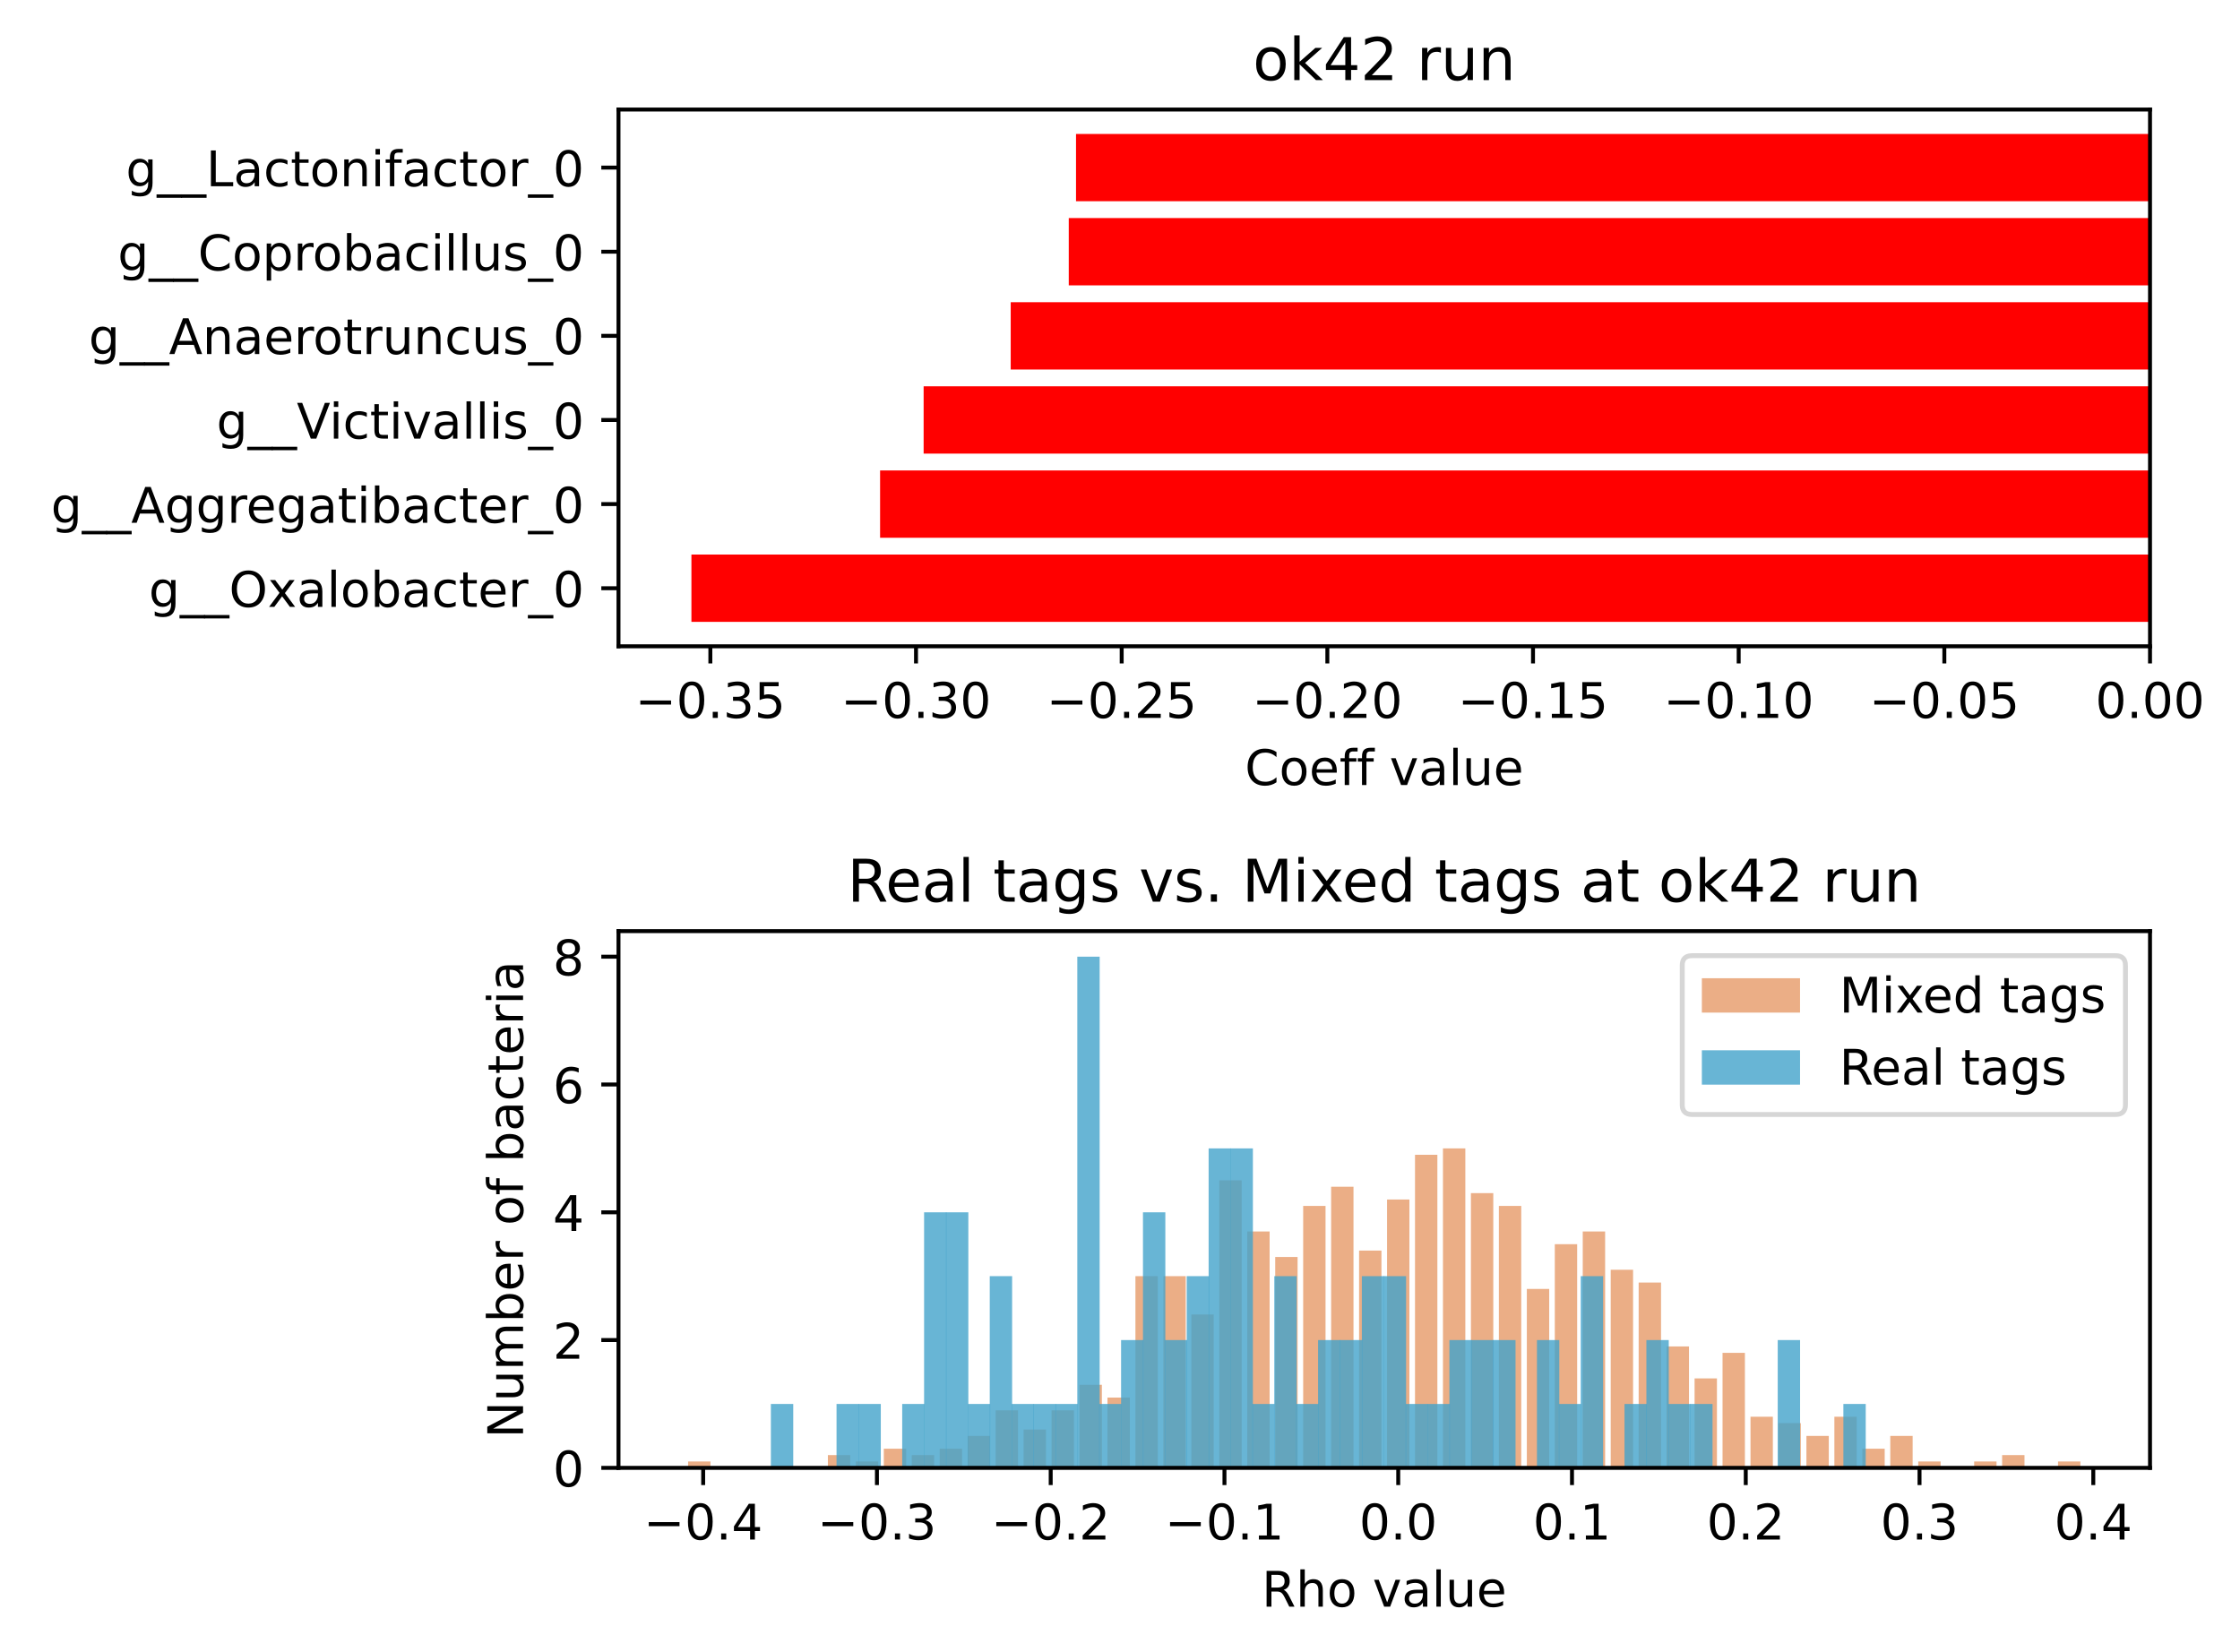 <?xml version="1.0" encoding="utf-8" standalone="no"?>
<!DOCTYPE svg PUBLIC "-//W3C//DTD SVG 1.1//EN"
  "http://www.w3.org/Graphics/SVG/1.1/DTD/svg11.dtd">
<!-- Created with matplotlib (https://matplotlib.org/) -->
<svg height="336.634pt" version="1.1" viewBox="0 0 456.338 336.634" width="456.338pt" xmlns="http://www.w3.org/2000/svg" xmlns:xlink="http://www.w3.org/1999/xlink">
 <defs>
  <style type="text/css">*{stroke-linecap:butt;stroke-linejoin:round;}</style>
 </defs>
 <g id="figure_1">
  <g id="patch_1">
   <path d="M 0 336.634 
L 456.338 336.634 
L 456.338 0 
L 0 0 
z
" style="fill:#ffffff;"/>
  </g>
  <g id="axes_1">
   <g id="patch_2">
    <path d="M 126 131.678 
L 438.005 131.678 
L 438.005 22.318 
L 126 22.318 
z
" style="fill:#ffffff;"/>
   </g>
   <g id="patch_3">
    <path clip-path="url(#pb6fac913ec)" d="M 438.005 126.707 
L 140.857 126.707 
L 140.857 112.994 
L 438.005 112.994 
z
" style="fill:#ff0000;"/>
   </g>
   <g id="patch_4">
    <path clip-path="url(#pb6fac913ec)" d="M 438.005 109.566 
L 179.294 109.566 
L 179.294 95.853 
L 438.005 95.853 
z
" style="fill:#ff0000;"/>
   </g>
   <g id="patch_5">
    <path clip-path="url(#pb6fac913ec)" d="M 438.005 92.425 
L 188.164 92.425 
L 188.164 78.712 
L 438.005 78.712 
z
" style="fill:#ff0000;"/>
   </g>
   <g id="patch_6">
    <path clip-path="url(#pb6fac913ec)" d="M 438.005 75.284 
L 205.905 75.284 
L 205.905 61.571 
L 438.005 61.571 
z
" style="fill:#ff0000;"/>
   </g>
   <g id="patch_7">
    <path clip-path="url(#pb6fac913ec)" d="M 438.005 58.143 
L 217.731 58.143 
L 217.731 44.43 
L 438.005 44.43 
z
" style="fill:#ff0000;"/>
   </g>
   <g id="patch_8">
    <path clip-path="url(#pb6fac913ec)" d="M 438.005 41.002 
L 219.21 41.002 
L 219.21 27.289 
L 438.005 27.289 
z
" style="fill:#ff0000;"/>
   </g>
   <g id="matplotlib.axis_1">
    <g id="xtick_1">
     <g id="line2d_1">
      <defs>
       <path d="M 0 0 
L 0 3.5 
" id="m3200f96d37" style="stroke:#000000;stroke-width:0.8;"/>
      </defs>
      <g>
       <use style="stroke:#000000;stroke-width:0.8;" x="144.713" xlink:href="#m3200f96d37" y="131.678"/>
      </g>
     </g>
     <g id="text_1">
      <!-- −0.35 -->
      <g transform="translate(129.391 146.277)scale(0.1 -0.1)">
       <defs>
        <path d="M 10.594 35.5 
L 73.188 35.5 
L 73.188 27.203 
L 10.594 27.203 
z
" id="DejaVuSans-8722"/>
        <path d="M 31.781 66.406 
Q 24.172 66.406 20.328 58.906 
Q 16.5 51.422 16.5 36.375 
Q 16.5 21.391 20.328 13.891 
Q 24.172 6.391 31.781 6.391 
Q 39.453 6.391 43.281 13.891 
Q 47.125 21.391 47.125 36.375 
Q 47.125 51.422 43.281 58.906 
Q 39.453 66.406 31.781 66.406 
z
M 31.781 74.219 
Q 44.047 74.219 50.516 64.516 
Q 56.984 54.828 56.984 36.375 
Q 56.984 17.969 50.516 8.266 
Q 44.047 -1.422 31.781 -1.422 
Q 19.531 -1.422 13.062 8.266 
Q 6.594 17.969 6.594 36.375 
Q 6.594 54.828 13.062 64.516 
Q 19.531 74.219 31.781 74.219 
z
" id="DejaVuSans-48"/>
        <path d="M 10.688 12.406 
L 21 12.406 
L 21 0 
L 10.688 0 
z
" id="DejaVuSans-46"/>
        <path d="M 40.578 39.312 
Q 47.656 37.797 51.625 33 
Q 55.609 28.219 55.609 21.188 
Q 55.609 10.406 48.188 4.484 
Q 40.766 -1.422 27.094 -1.422 
Q 22.516 -1.422 17.656 -0.516 
Q 12.797 0.391 7.625 2.203 
L 7.625 11.719 
Q 11.719 9.328 16.594 8.109 
Q 21.484 6.891 26.812 6.891 
Q 36.078 6.891 40.938 10.547 
Q 45.797 14.203 45.797 21.188 
Q 45.797 27.641 41.281 31.266 
Q 36.766 34.906 28.719 34.906 
L 20.219 34.906 
L 20.219 43.016 
L 29.109 43.016 
Q 36.375 43.016 40.234 45.922 
Q 44.094 48.828 44.094 54.297 
Q 44.094 59.906 40.109 62.906 
Q 36.141 65.922 28.719 65.922 
Q 24.656 65.922 20.016 65.031 
Q 15.375 64.156 9.812 62.312 
L 9.812 71.094 
Q 15.438 72.656 20.344 73.438 
Q 25.25 74.219 29.594 74.219 
Q 40.828 74.219 47.359 69.109 
Q 53.906 64.016 53.906 55.328 
Q 53.906 49.266 50.438 45.094 
Q 46.969 40.922 40.578 39.312 
z
" id="DejaVuSans-51"/>
        <path d="M 10.797 72.906 
L 49.516 72.906 
L 49.516 64.594 
L 19.828 64.594 
L 19.828 46.734 
Q 21.969 47.469 24.109 47.828 
Q 26.266 48.188 28.422 48.188 
Q 40.625 48.188 47.75 41.5 
Q 54.891 34.812 54.891 23.391 
Q 54.891 11.625 47.562 5.094 
Q 40.234 -1.422 26.906 -1.422 
Q 22.312 -1.422 17.547 -0.641 
Q 12.797 0.141 7.719 1.703 
L 7.719 11.625 
Q 12.109 9.234 16.797 8.062 
Q 21.484 6.891 26.703 6.891 
Q 35.156 6.891 40.078 11.328 
Q 45.016 15.766 45.016 23.391 
Q 45.016 31 40.078 35.438 
Q 35.156 39.891 26.703 39.891 
Q 22.75 39.891 18.812 39.016 
Q 14.891 38.141 10.797 36.281 
z
" id="DejaVuSans-53"/>
       </defs>
       <use xlink:href="#DejaVuSans-8722"/>
       <use x="83.789" xlink:href="#DejaVuSans-48"/>
       <use x="147.412" xlink:href="#DejaVuSans-46"/>
       <use x="179.199" xlink:href="#DejaVuSans-51"/>
       <use x="242.822" xlink:href="#DejaVuSans-53"/>
      </g>
     </g>
    </g>
    <g id="xtick_2">
     <g id="line2d_2">
      <g>
       <use style="stroke:#000000;stroke-width:0.8;" x="186.612" xlink:href="#m3200f96d37" y="131.678"/>
      </g>
     </g>
     <g id="text_2">
      <!-- −0.30 -->
      <g transform="translate(171.29 146.277)scale(0.1 -0.1)">
       <use xlink:href="#DejaVuSans-8722"/>
       <use x="83.789" xlink:href="#DejaVuSans-48"/>
       <use x="147.412" xlink:href="#DejaVuSans-46"/>
       <use x="179.199" xlink:href="#DejaVuSans-51"/>
       <use x="242.822" xlink:href="#DejaVuSans-48"/>
      </g>
     </g>
    </g>
    <g id="xtick_3">
     <g id="line2d_3">
      <g>
       <use style="stroke:#000000;stroke-width:0.8;" x="228.511" xlink:href="#m3200f96d37" y="131.678"/>
      </g>
     </g>
     <g id="text_3">
      <!-- −0.25 -->
      <g transform="translate(213.188 146.277)scale(0.1 -0.1)">
       <defs>
        <path d="M 19.188 8.297 
L 53.609 8.297 
L 53.609 0 
L 7.328 0 
L 7.328 8.297 
Q 12.938 14.109 22.625 23.891 
Q 32.328 33.688 34.812 36.531 
Q 39.547 41.844 41.422 45.531 
Q 43.312 49.219 43.312 52.781 
Q 43.312 58.594 39.234 62.25 
Q 35.156 65.922 28.609 65.922 
Q 23.969 65.922 18.812 64.312 
Q 13.672 62.703 7.812 59.422 
L 7.812 69.391 
Q 13.766 71.781 18.938 73 
Q 24.125 74.219 28.422 74.219 
Q 39.75 74.219 46.484 68.547 
Q 53.219 62.891 53.219 53.422 
Q 53.219 48.922 51.531 44.891 
Q 49.859 40.875 45.406 35.406 
Q 44.188 33.984 37.641 27.219 
Q 31.109 20.453 19.188 8.297 
z
" id="DejaVuSans-50"/>
       </defs>
       <use xlink:href="#DejaVuSans-8722"/>
       <use x="83.789" xlink:href="#DejaVuSans-48"/>
       <use x="147.412" xlink:href="#DejaVuSans-46"/>
       <use x="179.199" xlink:href="#DejaVuSans-50"/>
       <use x="242.822" xlink:href="#DejaVuSans-53"/>
      </g>
     </g>
    </g>
    <g id="xtick_4">
     <g id="line2d_4">
      <g>
       <use style="stroke:#000000;stroke-width:0.8;" x="270.41" xlink:href="#m3200f96d37" y="131.678"/>
      </g>
     </g>
     <g id="text_4">
      <!-- −0.20 -->
      <g transform="translate(255.087 146.277)scale(0.1 -0.1)">
       <use xlink:href="#DejaVuSans-8722"/>
       <use x="83.789" xlink:href="#DejaVuSans-48"/>
       <use x="147.412" xlink:href="#DejaVuSans-46"/>
       <use x="179.199" xlink:href="#DejaVuSans-50"/>
       <use x="242.822" xlink:href="#DejaVuSans-48"/>
      </g>
     </g>
    </g>
    <g id="xtick_5">
     <g id="line2d_5">
      <g>
       <use style="stroke:#000000;stroke-width:0.8;" x="312.309" xlink:href="#m3200f96d37" y="131.678"/>
      </g>
     </g>
     <g id="text_5">
      <!-- −0.15 -->
      <g transform="translate(296.986 146.277)scale(0.1 -0.1)">
       <defs>
        <path d="M 12.406 8.297 
L 28.516 8.297 
L 28.516 63.922 
L 10.984 60.406 
L 10.984 69.391 
L 28.422 72.906 
L 38.281 72.906 
L 38.281 8.297 
L 54.391 8.297 
L 54.391 0 
L 12.406 0 
z
" id="DejaVuSans-49"/>
       </defs>
       <use xlink:href="#DejaVuSans-8722"/>
       <use x="83.789" xlink:href="#DejaVuSans-48"/>
       <use x="147.412" xlink:href="#DejaVuSans-46"/>
       <use x="179.199" xlink:href="#DejaVuSans-49"/>
       <use x="242.822" xlink:href="#DejaVuSans-53"/>
      </g>
     </g>
    </g>
    <g id="xtick_6">
     <g id="line2d_6">
      <g>
       <use style="stroke:#000000;stroke-width:0.8;" x="354.207" xlink:href="#m3200f96d37" y="131.678"/>
      </g>
     </g>
     <g id="text_6">
      <!-- −0.10 -->
      <g transform="translate(338.885 146.277)scale(0.1 -0.1)">
       <use xlink:href="#DejaVuSans-8722"/>
       <use x="83.789" xlink:href="#DejaVuSans-48"/>
       <use x="147.412" xlink:href="#DejaVuSans-46"/>
       <use x="179.199" xlink:href="#DejaVuSans-49"/>
       <use x="242.822" xlink:href="#DejaVuSans-48"/>
      </g>
     </g>
    </g>
    <g id="xtick_7">
     <g id="line2d_7">
      <g>
       <use style="stroke:#000000;stroke-width:0.8;" x="396.106" xlink:href="#m3200f96d37" y="131.678"/>
      </g>
     </g>
     <g id="text_7">
      <!-- −0.05 -->
      <g transform="translate(380.784 146.277)scale(0.1 -0.1)">
       <use xlink:href="#DejaVuSans-8722"/>
       <use x="83.789" xlink:href="#DejaVuSans-48"/>
       <use x="147.412" xlink:href="#DejaVuSans-46"/>
       <use x="179.199" xlink:href="#DejaVuSans-48"/>
       <use x="242.822" xlink:href="#DejaVuSans-53"/>
      </g>
     </g>
    </g>
    <g id="xtick_8">
     <g id="line2d_8">
      <g>
       <use style="stroke:#000000;stroke-width:0.8;" x="438.005" xlink:href="#m3200f96d37" y="131.678"/>
      </g>
     </g>
     <g id="text_8">
      <!-- 0.00 -->
      <g transform="translate(426.872 146.277)scale(0.1 -0.1)">
       <use xlink:href="#DejaVuSans-48"/>
       <use x="63.623" xlink:href="#DejaVuSans-46"/>
       <use x="95.41" xlink:href="#DejaVuSans-48"/>
       <use x="159.033" xlink:href="#DejaVuSans-48"/>
      </g>
     </g>
    </g>
    <g id="text_9">
     <!-- Coeff value -->
     <g transform="translate(253.608 159.955)scale(0.1 -0.1)">
      <defs>
       <path d="M 64.406 67.281 
L 64.406 56.891 
Q 59.422 61.531 53.781 63.812 
Q 48.141 66.109 41.797 66.109 
Q 29.297 66.109 22.656 58.469 
Q 16.016 50.828 16.016 36.375 
Q 16.016 21.969 22.656 14.328 
Q 29.297 6.688 41.797 6.688 
Q 48.141 6.688 53.781 8.984 
Q 59.422 11.281 64.406 15.922 
L 64.406 5.609 
Q 59.234 2.094 53.438 0.328 
Q 47.656 -1.422 41.219 -1.422 
Q 24.656 -1.422 15.125 8.703 
Q 5.609 18.844 5.609 36.375 
Q 5.609 53.953 15.125 64.078 
Q 24.656 74.219 41.219 74.219 
Q 47.75 74.219 53.531 72.484 
Q 59.328 70.75 64.406 67.281 
z
" id="DejaVuSans-67"/>
       <path d="M 30.609 48.391 
Q 23.391 48.391 19.188 42.75 
Q 14.984 37.109 14.984 27.297 
Q 14.984 17.484 19.156 11.844 
Q 23.344 6.203 30.609 6.203 
Q 37.797 6.203 41.984 11.859 
Q 46.188 17.531 46.188 27.297 
Q 46.188 37.016 41.984 42.703 
Q 37.797 48.391 30.609 48.391 
z
M 30.609 56 
Q 42.328 56 49.016 48.375 
Q 55.719 40.766 55.719 27.297 
Q 55.719 13.875 49.016 6.219 
Q 42.328 -1.422 30.609 -1.422 
Q 18.844 -1.422 12.172 6.219 
Q 5.516 13.875 5.516 27.297 
Q 5.516 40.766 12.172 48.375 
Q 18.844 56 30.609 56 
z
" id="DejaVuSans-111"/>
       <path d="M 56.203 29.594 
L 56.203 25.203 
L 14.891 25.203 
Q 15.484 15.922 20.484 11.062 
Q 25.484 6.203 34.422 6.203 
Q 39.594 6.203 44.453 7.469 
Q 49.312 8.734 54.109 11.281 
L 54.109 2.781 
Q 49.266 0.734 44.188 -0.344 
Q 39.109 -1.422 33.891 -1.422 
Q 20.797 -1.422 13.156 6.188 
Q 5.516 13.812 5.516 26.812 
Q 5.516 40.234 12.766 48.109 
Q 20.016 56 32.328 56 
Q 43.359 56 49.781 48.891 
Q 56.203 41.797 56.203 29.594 
z
M 47.219 32.234 
Q 47.125 39.594 43.094 43.984 
Q 39.062 48.391 32.422 48.391 
Q 24.906 48.391 20.391 44.141 
Q 15.875 39.891 15.188 32.172 
z
" id="DejaVuSans-101"/>
       <path d="M 37.109 75.984 
L 37.109 68.5 
L 28.516 68.5 
Q 23.688 68.5 21.797 66.547 
Q 19.922 64.594 19.922 59.516 
L 19.922 54.688 
L 34.719 54.688 
L 34.719 47.703 
L 19.922 47.703 
L 19.922 0 
L 10.891 0 
L 10.891 47.703 
L 2.297 47.703 
L 2.297 54.688 
L 10.891 54.688 
L 10.891 58.5 
Q 10.891 67.625 15.141 71.797 
Q 19.391 75.984 28.609 75.984 
z
" id="DejaVuSans-102"/>
       <path id="DejaVuSans-32"/>
       <path d="M 2.984 54.688 
L 12.5 54.688 
L 29.594 8.797 
L 46.688 54.688 
L 56.203 54.688 
L 35.688 0 
L 23.484 0 
z
" id="DejaVuSans-118"/>
       <path d="M 34.281 27.484 
Q 23.391 27.484 19.188 25 
Q 14.984 22.516 14.984 16.5 
Q 14.984 11.719 18.141 8.906 
Q 21.297 6.109 26.703 6.109 
Q 34.188 6.109 38.703 11.406 
Q 43.219 16.703 43.219 25.484 
L 43.219 27.484 
z
M 52.203 31.203 
L 52.203 0 
L 43.219 0 
L 43.219 8.297 
Q 40.141 3.328 35.547 0.953 
Q 30.953 -1.422 24.312 -1.422 
Q 15.922 -1.422 10.953 3.297 
Q 6 8.016 6 15.922 
Q 6 25.141 12.172 29.828 
Q 18.359 34.516 30.609 34.516 
L 43.219 34.516 
L 43.219 35.406 
Q 43.219 41.609 39.141 45 
Q 35.062 48.391 27.688 48.391 
Q 23 48.391 18.547 47.266 
Q 14.109 46.141 10.016 43.891 
L 10.016 52.203 
Q 14.938 54.109 19.578 55.047 
Q 24.219 56 28.609 56 
Q 40.484 56 46.344 49.844 
Q 52.203 43.703 52.203 31.203 
z
" id="DejaVuSans-97"/>
       <path d="M 9.422 75.984 
L 18.406 75.984 
L 18.406 0 
L 9.422 0 
z
" id="DejaVuSans-108"/>
       <path d="M 8.5 21.578 
L 8.5 54.688 
L 17.484 54.688 
L 17.484 21.922 
Q 17.484 14.156 20.5 10.266 
Q 23.531 6.391 29.594 6.391 
Q 36.859 6.391 41.078 11.031 
Q 45.312 15.672 45.312 23.688 
L 45.312 54.688 
L 54.297 54.688 
L 54.297 0 
L 45.312 0 
L 45.312 8.406 
Q 42.047 3.422 37.719 1 
Q 33.406 -1.422 27.688 -1.422 
Q 18.266 -1.422 13.375 4.438 
Q 8.5 10.297 8.5 21.578 
z
M 31.109 56 
z
" id="DejaVuSans-117"/>
      </defs>
      <use xlink:href="#DejaVuSans-67"/>
      <use x="69.824" xlink:href="#DejaVuSans-111"/>
      <use x="131.006" xlink:href="#DejaVuSans-101"/>
      <use x="192.529" xlink:href="#DejaVuSans-102"/>
      <use x="227.734" xlink:href="#DejaVuSans-102"/>
      <use x="262.939" xlink:href="#DejaVuSans-32"/>
      <use x="294.727" xlink:href="#DejaVuSans-118"/>
      <use x="353.906" xlink:href="#DejaVuSans-97"/>
      <use x="415.186" xlink:href="#DejaVuSans-108"/>
      <use x="442.969" xlink:href="#DejaVuSans-117"/>
      <use x="506.348" xlink:href="#DejaVuSans-101"/>
     </g>
    </g>
   </g>
   <g id="matplotlib.axis_2">
    <g id="ytick_1">
     <g id="line2d_9">
      <defs>
       <path d="M 0 0 
L -3.5 0 
" id="m4f0c22f94c" style="stroke:#000000;stroke-width:0.8;"/>
      </defs>
      <g>
       <use style="stroke:#000000;stroke-width:0.8;" x="126" xlink:href="#m4f0c22f94c" y="119.851"/>
      </g>
     </g>
     <g id="text_10">
      <!--  g__Oxalobacter_0 -->
      <g transform="translate(27.136 123.65)scale(0.1 -0.1)">
       <defs>
        <path d="M 45.406 27.984 
Q 45.406 37.75 41.375 43.109 
Q 37.359 48.484 30.078 48.484 
Q 22.859 48.484 18.828 43.109 
Q 14.797 37.75 14.797 27.984 
Q 14.797 18.266 18.828 12.891 
Q 22.859 7.516 30.078 7.516 
Q 37.359 7.516 41.375 12.891 
Q 45.406 18.266 45.406 27.984 
z
M 54.391 6.781 
Q 54.391 -7.172 48.188 -13.984 
Q 42 -20.797 29.203 -20.797 
Q 24.469 -20.797 20.266 -20.094 
Q 16.062 -19.391 12.109 -17.922 
L 12.109 -9.188 
Q 16.062 -11.328 19.922 -12.344 
Q 23.781 -13.375 27.781 -13.375 
Q 36.625 -13.375 41.016 -8.766 
Q 45.406 -4.156 45.406 5.172 
L 45.406 9.625 
Q 42.625 4.781 38.281 2.391 
Q 33.938 0 27.875 0 
Q 17.828 0 11.672 7.656 
Q 5.516 15.328 5.516 27.984 
Q 5.516 40.672 11.672 48.328 
Q 17.828 56 27.875 56 
Q 33.938 56 38.281 53.609 
Q 42.625 51.219 45.406 46.391 
L 45.406 54.688 
L 54.391 54.688 
z
" id="DejaVuSans-103"/>
        <path d="M 50.984 -16.609 
L 50.984 -23.578 
L -0.984 -23.578 
L -0.984 -16.609 
z
" id="DejaVuSans-95"/>
        <path d="M 39.406 66.219 
Q 28.656 66.219 22.328 58.203 
Q 16.016 50.203 16.016 36.375 
Q 16.016 22.609 22.328 14.594 
Q 28.656 6.594 39.406 6.594 
Q 50.141 6.594 56.422 14.594 
Q 62.703 22.609 62.703 36.375 
Q 62.703 50.203 56.422 58.203 
Q 50.141 66.219 39.406 66.219 
z
M 39.406 74.219 
Q 54.734 74.219 63.906 63.938 
Q 73.094 53.656 73.094 36.375 
Q 73.094 19.141 63.906 8.859 
Q 54.734 -1.422 39.406 -1.422 
Q 24.031 -1.422 14.812 8.828 
Q 5.609 19.094 5.609 36.375 
Q 5.609 53.656 14.812 63.938 
Q 24.031 74.219 39.406 74.219 
z
" id="DejaVuSans-79"/>
        <path d="M 54.891 54.688 
L 35.109 28.078 
L 55.906 0 
L 45.312 0 
L 29.391 21.484 
L 13.484 0 
L 2.875 0 
L 24.125 28.609 
L 4.688 54.688 
L 15.281 54.688 
L 29.781 35.203 
L 44.281 54.688 
z
" id="DejaVuSans-120"/>
        <path d="M 48.688 27.297 
Q 48.688 37.203 44.609 42.844 
Q 40.531 48.484 33.406 48.484 
Q 26.266 48.484 22.188 42.844 
Q 18.109 37.203 18.109 27.297 
Q 18.109 17.391 22.188 11.75 
Q 26.266 6.109 33.406 6.109 
Q 40.531 6.109 44.609 11.75 
Q 48.688 17.391 48.688 27.297 
z
M 18.109 46.391 
Q 20.953 51.266 25.266 53.625 
Q 29.594 56 35.594 56 
Q 45.562 56 51.781 48.094 
Q 58.016 40.188 58.016 27.297 
Q 58.016 14.406 51.781 6.484 
Q 45.562 -1.422 35.594 -1.422 
Q 29.594 -1.422 25.266 0.953 
Q 20.953 3.328 18.109 8.203 
L 18.109 0 
L 9.078 0 
L 9.078 75.984 
L 18.109 75.984 
z
" id="DejaVuSans-98"/>
        <path d="M 48.781 52.594 
L 48.781 44.188 
Q 44.969 46.297 41.141 47.344 
Q 37.312 48.391 33.406 48.391 
Q 24.656 48.391 19.812 42.844 
Q 14.984 37.312 14.984 27.297 
Q 14.984 17.281 19.812 11.734 
Q 24.656 6.203 33.406 6.203 
Q 37.312 6.203 41.141 7.25 
Q 44.969 8.297 48.781 10.406 
L 48.781 2.094 
Q 45.016 0.344 40.984 -0.531 
Q 36.969 -1.422 32.422 -1.422 
Q 20.062 -1.422 12.781 6.344 
Q 5.516 14.109 5.516 27.297 
Q 5.516 40.672 12.859 48.328 
Q 20.219 56 33.016 56 
Q 37.156 56 41.109 55.141 
Q 45.062 54.297 48.781 52.594 
z
" id="DejaVuSans-99"/>
        <path d="M 18.312 70.219 
L 18.312 54.688 
L 36.812 54.688 
L 36.812 47.703 
L 18.312 47.703 
L 18.312 18.016 
Q 18.312 11.328 20.141 9.422 
Q 21.969 7.516 27.594 7.516 
L 36.812 7.516 
L 36.812 0 
L 27.594 0 
Q 17.188 0 13.234 3.875 
Q 9.281 7.766 9.281 18.016 
L 9.281 47.703 
L 2.688 47.703 
L 2.688 54.688 
L 9.281 54.688 
L 9.281 70.219 
z
" id="DejaVuSans-116"/>
        <path d="M 41.109 46.297 
Q 39.594 47.172 37.812 47.578 
Q 36.031 48 33.891 48 
Q 26.266 48 22.188 43.047 
Q 18.109 38.094 18.109 28.812 
L 18.109 0 
L 9.078 0 
L 9.078 54.688 
L 18.109 54.688 
L 18.109 46.188 
Q 20.953 51.172 25.484 53.578 
Q 30.031 56 36.531 56 
Q 37.453 56 38.578 55.875 
Q 39.703 55.766 41.062 55.516 
z
" id="DejaVuSans-114"/>
       </defs>
       <use xlink:href="#DejaVuSans-32"/>
       <use x="31.787" xlink:href="#DejaVuSans-103"/>
       <use x="95.264" xlink:href="#DejaVuSans-95"/>
       <use x="145.264" xlink:href="#DejaVuSans-95"/>
       <use x="195.264" xlink:href="#DejaVuSans-79"/>
       <use x="273.975" xlink:href="#DejaVuSans-120"/>
       <use x="333.154" xlink:href="#DejaVuSans-97"/>
       <use x="394.434" xlink:href="#DejaVuSans-108"/>
       <use x="422.217" xlink:href="#DejaVuSans-111"/>
       <use x="483.398" xlink:href="#DejaVuSans-98"/>
       <use x="546.875" xlink:href="#DejaVuSans-97"/>
       <use x="608.154" xlink:href="#DejaVuSans-99"/>
       <use x="663.135" xlink:href="#DejaVuSans-116"/>
       <use x="702.344" xlink:href="#DejaVuSans-101"/>
       <use x="763.867" xlink:href="#DejaVuSans-114"/>
       <use x="804.98" xlink:href="#DejaVuSans-95"/>
       <use x="854.98" xlink:href="#DejaVuSans-48"/>
      </g>
     </g>
    </g>
    <g id="ytick_2">
     <g id="line2d_10">
      <g>
       <use style="stroke:#000000;stroke-width:0.8;" x="126" xlink:href="#m4f0c22f94c" y="102.71"/>
      </g>
     </g>
     <g id="text_11">
      <!--  g__Aggregatibacter_0 -->
      <g transform="translate(7.2 106.509)scale(0.1 -0.1)">
       <defs>
        <path d="M 34.188 63.188 
L 20.797 26.906 
L 47.609 26.906 
z
M 28.609 72.906 
L 39.797 72.906 
L 67.578 0 
L 57.328 0 
L 50.688 18.703 
L 17.828 18.703 
L 11.188 0 
L 0.781 0 
z
" id="DejaVuSans-65"/>
        <path d="M 9.422 54.688 
L 18.406 54.688 
L 18.406 0 
L 9.422 0 
z
M 9.422 75.984 
L 18.406 75.984 
L 18.406 64.594 
L 9.422 64.594 
z
" id="DejaVuSans-105"/>
       </defs>
       <use xlink:href="#DejaVuSans-32"/>
       <use x="31.787" xlink:href="#DejaVuSans-103"/>
       <use x="95.264" xlink:href="#DejaVuSans-95"/>
       <use x="145.264" xlink:href="#DejaVuSans-95"/>
       <use x="195.264" xlink:href="#DejaVuSans-65"/>
       <use x="263.672" xlink:href="#DejaVuSans-103"/>
       <use x="327.148" xlink:href="#DejaVuSans-103"/>
       <use x="390.625" xlink:href="#DejaVuSans-114"/>
       <use x="429.488" xlink:href="#DejaVuSans-101"/>
       <use x="491.012" xlink:href="#DejaVuSans-103"/>
       <use x="554.488" xlink:href="#DejaVuSans-97"/>
       <use x="615.768" xlink:href="#DejaVuSans-116"/>
       <use x="654.977" xlink:href="#DejaVuSans-105"/>
       <use x="682.76" xlink:href="#DejaVuSans-98"/>
       <use x="746.236" xlink:href="#DejaVuSans-97"/>
       <use x="807.516" xlink:href="#DejaVuSans-99"/>
       <use x="862.496" xlink:href="#DejaVuSans-116"/>
       <use x="901.705" xlink:href="#DejaVuSans-101"/>
       <use x="963.229" xlink:href="#DejaVuSans-114"/>
       <use x="1004.342" xlink:href="#DejaVuSans-95"/>
       <use x="1054.342" xlink:href="#DejaVuSans-48"/>
      </g>
     </g>
    </g>
    <g id="ytick_3">
     <g id="line2d_11">
      <g>
       <use style="stroke:#000000;stroke-width:0.8;" x="126" xlink:href="#m4f0c22f94c" y="85.569"/>
      </g>
     </g>
     <g id="text_12">
      <!--  g__Victivallis_0 -->
      <g transform="translate(40.93 89.368)scale(0.1 -0.1)">
       <defs>
        <path d="M 28.609 0 
L 0.781 72.906 
L 11.078 72.906 
L 34.188 11.531 
L 57.328 72.906 
L 67.578 72.906 
L 39.797 0 
z
" id="DejaVuSans-86"/>
        <path d="M 44.281 53.078 
L 44.281 44.578 
Q 40.484 46.531 36.375 47.5 
Q 32.281 48.484 27.875 48.484 
Q 21.188 48.484 17.844 46.438 
Q 14.5 44.391 14.5 40.281 
Q 14.5 37.156 16.891 35.375 
Q 19.281 33.594 26.516 31.984 
L 29.594 31.297 
Q 39.156 29.25 43.188 25.516 
Q 47.219 21.781 47.219 15.094 
Q 47.219 7.469 41.188 3.016 
Q 35.156 -1.422 24.609 -1.422 
Q 20.219 -1.422 15.453 -0.562 
Q 10.688 0.297 5.422 2 
L 5.422 11.281 
Q 10.406 8.688 15.234 7.391 
Q 20.062 6.109 24.812 6.109 
Q 31.156 6.109 34.562 8.281 
Q 37.984 10.453 37.984 14.406 
Q 37.984 18.062 35.516 20.016 
Q 33.062 21.969 24.703 23.781 
L 21.578 24.516 
Q 13.234 26.266 9.516 29.906 
Q 5.812 33.547 5.812 39.891 
Q 5.812 47.609 11.281 51.797 
Q 16.75 56 26.812 56 
Q 31.781 56 36.172 55.266 
Q 40.578 54.547 44.281 53.078 
z
" id="DejaVuSans-115"/>
       </defs>
       <use xlink:href="#DejaVuSans-32"/>
       <use x="31.787" xlink:href="#DejaVuSans-103"/>
       <use x="95.264" xlink:href="#DejaVuSans-95"/>
       <use x="145.264" xlink:href="#DejaVuSans-95"/>
       <use x="195.264" xlink:href="#DejaVuSans-86"/>
       <use x="261.422" xlink:href="#DejaVuSans-105"/>
       <use x="289.205" xlink:href="#DejaVuSans-99"/>
       <use x="344.186" xlink:href="#DejaVuSans-116"/>
       <use x="383.395" xlink:href="#DejaVuSans-105"/>
       <use x="411.178" xlink:href="#DejaVuSans-118"/>
       <use x="470.357" xlink:href="#DejaVuSans-97"/>
       <use x="531.637" xlink:href="#DejaVuSans-108"/>
       <use x="559.42" xlink:href="#DejaVuSans-108"/>
       <use x="587.203" xlink:href="#DejaVuSans-105"/>
       <use x="614.986" xlink:href="#DejaVuSans-115"/>
       <use x="667.086" xlink:href="#DejaVuSans-95"/>
       <use x="717.086" xlink:href="#DejaVuSans-48"/>
      </g>
     </g>
    </g>
    <g id="ytick_4">
     <g id="line2d_12">
      <g>
       <use style="stroke:#000000;stroke-width:0.8;" x="126" xlink:href="#m4f0c22f94c" y="68.428"/>
      </g>
     </g>
     <g id="text_13">
      <!--  g__Anaerotruncus_0 -->
      <g transform="translate(14.895 72.139)scale(0.1 -0.1)">
       <defs>
        <path d="M 54.891 33.016 
L 54.891 0 
L 45.906 0 
L 45.906 32.719 
Q 45.906 40.484 42.875 44.328 
Q 39.844 48.188 33.797 48.188 
Q 26.516 48.188 22.312 43.547 
Q 18.109 38.922 18.109 30.906 
L 18.109 0 
L 9.078 0 
L 9.078 54.688 
L 18.109 54.688 
L 18.109 46.188 
Q 21.344 51.125 25.703 53.562 
Q 30.078 56 35.797 56 
Q 45.219 56 50.047 50.172 
Q 54.891 44.344 54.891 33.016 
z
" id="DejaVuSans-110"/>
       </defs>
       <use xlink:href="#DejaVuSans-32"/>
       <use x="31.787" xlink:href="#DejaVuSans-103"/>
       <use x="95.264" xlink:href="#DejaVuSans-95"/>
       <use x="145.264" xlink:href="#DejaVuSans-95"/>
       <use x="195.264" xlink:href="#DejaVuSans-65"/>
       <use x="263.672" xlink:href="#DejaVuSans-110"/>
       <use x="327.051" xlink:href="#DejaVuSans-97"/>
       <use x="388.33" xlink:href="#DejaVuSans-101"/>
       <use x="449.854" xlink:href="#DejaVuSans-114"/>
       <use x="488.717" xlink:href="#DejaVuSans-111"/>
       <use x="549.898" xlink:href="#DejaVuSans-116"/>
       <use x="589.107" xlink:href="#DejaVuSans-114"/>
       <use x="630.221" xlink:href="#DejaVuSans-117"/>
       <use x="693.6" xlink:href="#DejaVuSans-110"/>
       <use x="756.979" xlink:href="#DejaVuSans-99"/>
       <use x="811.959" xlink:href="#DejaVuSans-117"/>
       <use x="875.338" xlink:href="#DejaVuSans-115"/>
       <use x="927.438" xlink:href="#DejaVuSans-95"/>
       <use x="977.438" xlink:href="#DejaVuSans-48"/>
      </g>
     </g>
    </g>
    <g id="ytick_5">
     <g id="line2d_13">
      <g>
       <use style="stroke:#000000;stroke-width:0.8;" x="126" xlink:href="#m4f0c22f94c" y="51.287"/>
      </g>
     </g>
     <g id="text_14">
      <!--  g__Coprobacillus_0 -->
      <g transform="translate(20.8 55.086)scale(0.1 -0.1)">
       <defs>
        <path d="M 18.109 8.203 
L 18.109 -20.797 
L 9.078 -20.797 
L 9.078 54.688 
L 18.109 54.688 
L 18.109 46.391 
Q 20.953 51.266 25.266 53.625 
Q 29.594 56 35.594 56 
Q 45.562 56 51.781 48.094 
Q 58.016 40.188 58.016 27.297 
Q 58.016 14.406 51.781 6.484 
Q 45.562 -1.422 35.594 -1.422 
Q 29.594 -1.422 25.266 0.953 
Q 20.953 3.328 18.109 8.203 
z
M 48.688 27.297 
Q 48.688 37.203 44.609 42.844 
Q 40.531 48.484 33.406 48.484 
Q 26.266 48.484 22.188 42.844 
Q 18.109 37.203 18.109 27.297 
Q 18.109 17.391 22.188 11.75 
Q 26.266 6.109 33.406 6.109 
Q 40.531 6.109 44.609 11.75 
Q 48.688 17.391 48.688 27.297 
z
" id="DejaVuSans-112"/>
       </defs>
       <use xlink:href="#DejaVuSans-32"/>
       <use x="31.787" xlink:href="#DejaVuSans-103"/>
       <use x="95.264" xlink:href="#DejaVuSans-95"/>
       <use x="145.264" xlink:href="#DejaVuSans-95"/>
       <use x="195.264" xlink:href="#DejaVuSans-67"/>
       <use x="265.088" xlink:href="#DejaVuSans-111"/>
       <use x="326.27" xlink:href="#DejaVuSans-112"/>
       <use x="389.746" xlink:href="#DejaVuSans-114"/>
       <use x="428.609" xlink:href="#DejaVuSans-111"/>
       <use x="489.791" xlink:href="#DejaVuSans-98"/>
       <use x="553.268" xlink:href="#DejaVuSans-97"/>
       <use x="614.547" xlink:href="#DejaVuSans-99"/>
       <use x="669.527" xlink:href="#DejaVuSans-105"/>
       <use x="697.311" xlink:href="#DejaVuSans-108"/>
       <use x="725.094" xlink:href="#DejaVuSans-108"/>
       <use x="752.877" xlink:href="#DejaVuSans-117"/>
       <use x="816.256" xlink:href="#DejaVuSans-115"/>
       <use x="868.355" xlink:href="#DejaVuSans-95"/>
       <use x="918.355" xlink:href="#DejaVuSans-48"/>
      </g>
     </g>
    </g>
    <g id="ytick_6">
     <g id="line2d_14">
      <g>
       <use style="stroke:#000000;stroke-width:0.8;" x="126" xlink:href="#m4f0c22f94c" y="34.145"/>
      </g>
     </g>
     <g id="text_15">
      <!--  g__Lactonifactor_0 -->
      <g transform="translate(22.461 37.945)scale(0.1 -0.1)">
       <defs>
        <path d="M 9.812 72.906 
L 19.672 72.906 
L 19.672 8.297 
L 55.172 8.297 
L 55.172 0 
L 9.812 0 
z
" id="DejaVuSans-76"/>
       </defs>
       <use xlink:href="#DejaVuSans-32"/>
       <use x="31.787" xlink:href="#DejaVuSans-103"/>
       <use x="95.264" xlink:href="#DejaVuSans-95"/>
       <use x="145.264" xlink:href="#DejaVuSans-95"/>
       <use x="195.264" xlink:href="#DejaVuSans-76"/>
       <use x="250.977" xlink:href="#DejaVuSans-97"/>
       <use x="312.256" xlink:href="#DejaVuSans-99"/>
       <use x="367.236" xlink:href="#DejaVuSans-116"/>
       <use x="406.445" xlink:href="#DejaVuSans-111"/>
       <use x="467.627" xlink:href="#DejaVuSans-110"/>
       <use x="531.006" xlink:href="#DejaVuSans-105"/>
       <use x="558.789" xlink:href="#DejaVuSans-102"/>
       <use x="593.994" xlink:href="#DejaVuSans-97"/>
       <use x="655.273" xlink:href="#DejaVuSans-99"/>
       <use x="710.254" xlink:href="#DejaVuSans-116"/>
       <use x="749.463" xlink:href="#DejaVuSans-111"/>
       <use x="810.645" xlink:href="#DejaVuSans-114"/>
       <use x="851.758" xlink:href="#DejaVuSans-95"/>
       <use x="901.758" xlink:href="#DejaVuSans-48"/>
      </g>
     </g>
    </g>
   </g>
   <g id="patch_9">
    <path d="M 126 131.678 
L 126 22.318 
" style="fill:none;stroke:#000000;stroke-linecap:square;stroke-linejoin:miter;stroke-width:0.8;"/>
   </g>
   <g id="patch_10">
    <path d="M 438.005 131.678 
L 438.005 22.318 
" style="fill:none;stroke:#000000;stroke-linecap:square;stroke-linejoin:miter;stroke-width:0.8;"/>
   </g>
   <g id="patch_11">
    <path d="M 126 131.678 
L 438.005 131.678 
" style="fill:none;stroke:#000000;stroke-linecap:square;stroke-linejoin:miter;stroke-width:0.8;"/>
   </g>
   <g id="patch_12">
    <path d="M 126 22.318 
L 438.005 22.318 
" style="fill:none;stroke:#000000;stroke-linecap:square;stroke-linejoin:miter;stroke-width:0.8;"/>
   </g>
   <g id="text_16">
    <!-- ok42 run -->
    <g transform="translate(255.243 16.318)scale(0.12 -0.12)">
     <defs>
      <path d="M 9.078 75.984 
L 18.109 75.984 
L 18.109 31.109 
L 44.922 54.688 
L 56.391 54.688 
L 27.391 29.109 
L 57.625 0 
L 45.906 0 
L 18.109 26.703 
L 18.109 0 
L 9.078 0 
z
" id="DejaVuSans-107"/>
      <path d="M 37.797 64.312 
L 12.891 25.391 
L 37.797 25.391 
z
M 35.203 72.906 
L 47.609 72.906 
L 47.609 25.391 
L 58.016 25.391 
L 58.016 17.188 
L 47.609 17.188 
L 47.609 0 
L 37.797 0 
L 37.797 17.188 
L 4.891 17.188 
L 4.891 26.703 
z
" id="DejaVuSans-52"/>
     </defs>
     <use xlink:href="#DejaVuSans-111"/>
     <use x="61.182" xlink:href="#DejaVuSans-107"/>
     <use x="119.092" xlink:href="#DejaVuSans-52"/>
     <use x="182.715" xlink:href="#DejaVuSans-50"/>
     <use x="246.338" xlink:href="#DejaVuSans-32"/>
     <use x="278.125" xlink:href="#DejaVuSans-114"/>
     <use x="319.238" xlink:href="#DejaVuSans-117"/>
     <use x="382.617" xlink:href="#DejaVuSans-110"/>
    </g>
   </g>
  </g>
  <g id="axes_2">
   <g id="patch_13">
    <path d="M 126 299.078 
L 438.005 299.078 
L 438.005 189.718 
L 126 189.718 
z
" style="fill:#ffffff;"/>
   </g>
   <g id="patch_14">
    <path clip-path="url(#pa3f909d89d)" d="M 140.182 299.078 
L 144.739 299.078 
L 144.739 297.776 
L 140.182 297.776 
z
" style="fill:#d95f0e;opacity:0.5;"/>
   </g>
   <g id="patch_15">
    <path clip-path="url(#pa3f909d89d)" d="M 145.878 299.078 
L 150.434 299.078 
L 150.434 299.078 
L 145.878 299.078 
z
" style="fill:#d95f0e;opacity:0.5;"/>
   </g>
   <g id="patch_16">
    <path clip-path="url(#pa3f909d89d)" d="M 151.573 299.078 
L 156.13 299.078 
L 156.13 299.078 
L 151.573 299.078 
z
" style="fill:#d95f0e;opacity:0.5;"/>
   </g>
   <g id="patch_17">
    <path clip-path="url(#pa3f909d89d)" d="M 157.269 299.078 
L 161.825 299.078 
L 161.825 299.078 
L 157.269 299.078 
z
" style="fill:#d95f0e;opacity:0.5;"/>
   </g>
   <g id="patch_18">
    <path clip-path="url(#pa3f909d89d)" d="M 162.964 299.078 
L 167.521 299.078 
L 167.521 299.078 
L 162.964 299.078 
z
" style="fill:#d95f0e;opacity:0.5;"/>
   </g>
   <g id="patch_19">
    <path clip-path="url(#pa3f909d89d)" d="M 168.66 299.078 
L 173.217 299.078 
L 173.217 296.474 
L 168.66 296.474 
z
" style="fill:#d95f0e;opacity:0.5;"/>
   </g>
   <g id="patch_20">
    <path clip-path="url(#pa3f909d89d)" d="M 174.356 299.078 
L 178.912 299.078 
L 178.912 297.776 
L 174.356 297.776 
z
" style="fill:#d95f0e;opacity:0.5;"/>
   </g>
   <g id="patch_21">
    <path clip-path="url(#pa3f909d89d)" d="M 180.051 299.078 
L 184.608 299.078 
L 184.608 295.172 
L 180.051 295.172 
z
" style="fill:#d95f0e;opacity:0.5;"/>
   </g>
   <g id="patch_22">
    <path clip-path="url(#pa3f909d89d)" d="M 185.747 299.078 
L 190.303 299.078 
L 190.303 296.474 
L 185.747 296.474 
z
" style="fill:#d95f0e;opacity:0.5;"/>
   </g>
   <g id="patch_23">
    <path clip-path="url(#pa3f909d89d)" d="M 191.442 299.078 
L 195.999 299.078 
L 195.999 295.172 
L 191.442 295.172 
z
" style="fill:#d95f0e;opacity:0.5;"/>
   </g>
   <g id="patch_24">
    <path clip-path="url(#pa3f909d89d)" d="M 197.138 299.078 
L 201.695 299.078 
L 201.695 292.569 
L 197.138 292.569 
z
" style="fill:#d95f0e;opacity:0.5;"/>
   </g>
   <g id="patch_25">
    <path clip-path="url(#pa3f909d89d)" d="M 202.834 299.078 
L 207.39 299.078 
L 207.39 287.361 
L 202.834 287.361 
z
" style="fill:#d95f0e;opacity:0.5;"/>
   </g>
   <g id="patch_26">
    <path clip-path="url(#pa3f909d89d)" d="M 208.529 299.078 
L 213.086 299.078 
L 213.086 291.267 
L 208.529 291.267 
z
" style="fill:#d95f0e;opacity:0.5;"/>
   </g>
   <g id="patch_27">
    <path clip-path="url(#pa3f909d89d)" d="M 214.225 299.078 
L 218.781 299.078 
L 218.781 287.361 
L 214.225 287.361 
z
" style="fill:#d95f0e;opacity:0.5;"/>
   </g>
   <g id="patch_28">
    <path clip-path="url(#pa3f909d89d)" d="M 219.92 299.078 
L 224.477 299.078 
L 224.477 282.153 
L 219.92 282.153 
z
" style="fill:#d95f0e;opacity:0.5;"/>
   </g>
   <g id="patch_29">
    <path clip-path="url(#pa3f909d89d)" d="M 225.616 299.078 
L 230.173 299.078 
L 230.173 284.757 
L 225.616 284.757 
z
" style="fill:#d95f0e;opacity:0.5;"/>
   </g>
   <g id="patch_30">
    <path clip-path="url(#pa3f909d89d)" d="M 231.312 299.078 
L 235.868 299.078 
L 235.868 260.021 
L 231.312 260.021 
z
" style="fill:#d95f0e;opacity:0.5;"/>
   </g>
   <g id="patch_31">
    <path clip-path="url(#pa3f909d89d)" d="M 237.007 299.078 
L 241.564 299.078 
L 241.564 260.021 
L 237.007 260.021 
z
" style="fill:#d95f0e;opacity:0.5;"/>
   </g>
   <g id="patch_32">
    <path clip-path="url(#pa3f909d89d)" d="M 242.703 299.078 
L 247.259 299.078 
L 247.259 267.832 
L 242.703 267.832 
z
" style="fill:#d95f0e;opacity:0.5;"/>
   </g>
   <g id="patch_33">
    <path clip-path="url(#pa3f909d89d)" d="M 248.398 299.078 
L 252.955 299.078 
L 252.955 240.492 
L 248.398 240.492 
z
" style="fill:#d95f0e;opacity:0.5;"/>
   </g>
   <g id="patch_34">
    <path clip-path="url(#pa3f909d89d)" d="M 254.094 299.078 
L 258.651 299.078 
L 258.651 250.908 
L 254.094 250.908 
z
" style="fill:#d95f0e;opacity:0.5;"/>
   </g>
   <g id="patch_35">
    <path clip-path="url(#pa3f909d89d)" d="M 259.79 299.078 
L 264.346 299.078 
L 264.346 256.115 
L 259.79 256.115 
z
" style="fill:#d95f0e;opacity:0.5;"/>
   </g>
   <g id="patch_36">
    <path clip-path="url(#pa3f909d89d)" d="M 265.485 299.078 
L 270.042 299.078 
L 270.042 245.7 
L 265.485 245.7 
z
" style="fill:#d95f0e;opacity:0.5;"/>
   </g>
   <g id="patch_37">
    <path clip-path="url(#pa3f909d89d)" d="M 271.181 299.078 
L 275.737 299.078 
L 275.737 241.794 
L 271.181 241.794 
z
" style="fill:#d95f0e;opacity:0.5;"/>
   </g>
   <g id="patch_38">
    <path clip-path="url(#pa3f909d89d)" d="M 276.876 299.078 
L 281.433 299.078 
L 281.433 254.813 
L 276.876 254.813 
z
" style="fill:#d95f0e;opacity:0.5;"/>
   </g>
   <g id="patch_39">
    <path clip-path="url(#pa3f909d89d)" d="M 282.572 299.078 
L 287.129 299.078 
L 287.129 244.398 
L 282.572 244.398 
z
" style="fill:#d95f0e;opacity:0.5;"/>
   </g>
   <g id="patch_40">
    <path clip-path="url(#pa3f909d89d)" d="M 288.268 299.078 
L 292.824 299.078 
L 292.824 235.285 
L 288.268 235.285 
z
" style="fill:#d95f0e;opacity:0.5;"/>
   </g>
   <g id="patch_41">
    <path clip-path="url(#pa3f909d89d)" d="M 293.963 299.078 
L 298.52 299.078 
L 298.52 233.983 
L 293.963 233.983 
z
" style="fill:#d95f0e;opacity:0.5;"/>
   </g>
   <g id="patch_42">
    <path clip-path="url(#pa3f909d89d)" d="M 299.659 299.078 
L 304.215 299.078 
L 304.215 243.096 
L 299.659 243.096 
z
" style="fill:#d95f0e;opacity:0.5;"/>
   </g>
   <g id="patch_43">
    <path clip-path="url(#pa3f909d89d)" d="M 305.354 299.078 
L 309.911 299.078 
L 309.911 245.7 
L 305.354 245.7 
z
" style="fill:#d95f0e;opacity:0.5;"/>
   </g>
   <g id="patch_44">
    <path clip-path="url(#pa3f909d89d)" d="M 311.05 299.078 
L 315.607 299.078 
L 315.607 262.625 
L 311.05 262.625 
z
" style="fill:#d95f0e;opacity:0.5;"/>
   </g>
   <g id="patch_45">
    <path clip-path="url(#pa3f909d89d)" d="M 316.746 299.078 
L 321.302 299.078 
L 321.302 253.511 
L 316.746 253.511 
z
" style="fill:#d95f0e;opacity:0.5;"/>
   </g>
   <g id="patch_46">
    <path clip-path="url(#pa3f909d89d)" d="M 322.441 299.078 
L 326.998 299.078 
L 326.998 250.908 
L 322.441 250.908 
z
" style="fill:#d95f0e;opacity:0.5;"/>
   </g>
   <g id="patch_47">
    <path clip-path="url(#pa3f909d89d)" d="M 328.137 299.078 
L 332.693 299.078 
L 332.693 258.719 
L 328.137 258.719 
z
" style="fill:#d95f0e;opacity:0.5;"/>
   </g>
   <g id="patch_48">
    <path clip-path="url(#pa3f909d89d)" d="M 333.832 299.078 
L 338.389 299.078 
L 338.389 261.323 
L 333.832 261.323 
z
" style="fill:#d95f0e;opacity:0.5;"/>
   </g>
   <g id="patch_49">
    <path clip-path="url(#pa3f909d89d)" d="M 339.528 299.078 
L 344.085 299.078 
L 344.085 274.342 
L 339.528 274.342 
z
" style="fill:#d95f0e;opacity:0.5;"/>
   </g>
   <g id="patch_50">
    <path clip-path="url(#pa3f909d89d)" d="M 345.224 299.078 
L 349.78 299.078 
L 349.78 280.851 
L 345.224 280.851 
z
" style="fill:#d95f0e;opacity:0.5;"/>
   </g>
   <g id="patch_51">
    <path clip-path="url(#pa3f909d89d)" d="M 350.919 299.078 
L 355.476 299.078 
L 355.476 275.644 
L 350.919 275.644 
z
" style="fill:#d95f0e;opacity:0.5;"/>
   </g>
   <g id="patch_52">
    <path clip-path="url(#pa3f909d89d)" d="M 356.615 299.078 
L 361.171 299.078 
L 361.171 288.663 
L 356.615 288.663 
z
" style="fill:#d95f0e;opacity:0.5;"/>
   </g>
   <g id="patch_53">
    <path clip-path="url(#pa3f909d89d)" d="M 362.31 299.078 
L 366.867 299.078 
L 366.867 289.965 
L 362.31 289.965 
z
" style="fill:#d95f0e;opacity:0.5;"/>
   </g>
   <g id="patch_54">
    <path clip-path="url(#pa3f909d89d)" d="M 368.006 299.078 
L 372.563 299.078 
L 372.563 292.569 
L 368.006 292.569 
z
" style="fill:#d95f0e;opacity:0.5;"/>
   </g>
   <g id="patch_55">
    <path clip-path="url(#pa3f909d89d)" d="M 373.702 299.078 
L 378.258 299.078 
L 378.258 288.663 
L 373.702 288.663 
z
" style="fill:#d95f0e;opacity:0.5;"/>
   </g>
   <g id="patch_56">
    <path clip-path="url(#pa3f909d89d)" d="M 379.397 299.078 
L 383.954 299.078 
L 383.954 295.172 
L 379.397 295.172 
z
" style="fill:#d95f0e;opacity:0.5;"/>
   </g>
   <g id="patch_57">
    <path clip-path="url(#pa3f909d89d)" d="M 385.093 299.078 
L 389.649 299.078 
L 389.649 292.569 
L 385.093 292.569 
z
" style="fill:#d95f0e;opacity:0.5;"/>
   </g>
   <g id="patch_58">
    <path clip-path="url(#pa3f909d89d)" d="M 390.788 299.078 
L 395.345 299.078 
L 395.345 297.776 
L 390.788 297.776 
z
" style="fill:#d95f0e;opacity:0.5;"/>
   </g>
   <g id="patch_59">
    <path clip-path="url(#pa3f909d89d)" d="M 396.484 299.078 
L 401.041 299.078 
L 401.041 299.078 
L 396.484 299.078 
z
" style="fill:#d95f0e;opacity:0.5;"/>
   </g>
   <g id="patch_60">
    <path clip-path="url(#pa3f909d89d)" d="M 402.18 299.078 
L 406.736 299.078 
L 406.736 297.776 
L 402.18 297.776 
z
" style="fill:#d95f0e;opacity:0.5;"/>
   </g>
   <g id="patch_61">
    <path clip-path="url(#pa3f909d89d)" d="M 407.875 299.078 
L 412.432 299.078 
L 412.432 296.474 
L 407.875 296.474 
z
" style="fill:#d95f0e;opacity:0.5;"/>
   </g>
   <g id="patch_62">
    <path clip-path="url(#pa3f909d89d)" d="M 413.571 299.078 
L 418.127 299.078 
L 418.127 299.078 
L 413.571 299.078 
z
" style="fill:#d95f0e;opacity:0.5;"/>
   </g>
   <g id="patch_63">
    <path clip-path="url(#pa3f909d89d)" d="M 419.266 299.078 
L 423.823 299.078 
L 423.823 297.776 
L 419.266 297.776 
z
" style="fill:#d95f0e;opacity:0.5;"/>
   </g>
   <g id="patch_64">
    <path clip-path="url(#pa3f909d89d)" d="M 157.044 299.078 
L 161.601 299.078 
L 161.601 286.059 
L 157.044 286.059 
z
" style="fill:#43a2ca;opacity:0.8;"/>
   </g>
   <g id="patch_65">
    <path clip-path="url(#pa3f909d89d)" d="M 161.503 299.078 
L 166.06 299.078 
L 166.06 299.078 
L 161.503 299.078 
z
" style="fill:#43a2ca;opacity:0.8;"/>
   </g>
   <g id="patch_66">
    <path clip-path="url(#pa3f909d89d)" d="M 165.962 299.078 
L 170.519 299.078 
L 170.519 299.078 
L 165.962 299.078 
z
" style="fill:#43a2ca;opacity:0.8;"/>
   </g>
   <g id="patch_67">
    <path clip-path="url(#pa3f909d89d)" d="M 170.421 299.078 
L 174.978 299.078 
L 174.978 286.059 
L 170.421 286.059 
z
" style="fill:#43a2ca;opacity:0.8;"/>
   </g>
   <g id="patch_68">
    <path clip-path="url(#pa3f909d89d)" d="M 174.88 299.078 
L 179.437 299.078 
L 179.437 286.059 
L 174.88 286.059 
z
" style="fill:#43a2ca;opacity:0.8;"/>
   </g>
   <g id="patch_69">
    <path clip-path="url(#pa3f909d89d)" d="M 179.339 299.078 
L 183.896 299.078 
L 183.896 299.078 
L 179.339 299.078 
z
" style="fill:#43a2ca;opacity:0.8;"/>
   </g>
   <g id="patch_70">
    <path clip-path="url(#pa3f909d89d)" d="M 183.798 299.078 
L 188.355 299.078 
L 188.355 286.059 
L 183.798 286.059 
z
" style="fill:#43a2ca;opacity:0.8;"/>
   </g>
   <g id="patch_71">
    <path clip-path="url(#pa3f909d89d)" d="M 188.257 299.078 
L 192.814 299.078 
L 192.814 247.002 
L 188.257 247.002 
z
" style="fill:#43a2ca;opacity:0.8;"/>
   </g>
   <g id="patch_72">
    <path clip-path="url(#pa3f909d89d)" d="M 192.716 299.078 
L 197.273 299.078 
L 197.273 247.002 
L 192.716 247.002 
z
" style="fill:#43a2ca;opacity:0.8;"/>
   </g>
   <g id="patch_73">
    <path clip-path="url(#pa3f909d89d)" d="M 197.176 299.078 
L 201.732 299.078 
L 201.732 286.059 
L 197.176 286.059 
z
" style="fill:#43a2ca;opacity:0.8;"/>
   </g>
   <g id="patch_74">
    <path clip-path="url(#pa3f909d89d)" d="M 201.635 299.078 
L 206.191 299.078 
L 206.191 260.021 
L 201.635 260.021 
z
" style="fill:#43a2ca;opacity:0.8;"/>
   </g>
   <g id="patch_75">
    <path clip-path="url(#pa3f909d89d)" d="M 206.094 299.078 
L 210.65 299.078 
L 210.65 286.059 
L 206.094 286.059 
z
" style="fill:#43a2ca;opacity:0.8;"/>
   </g>
   <g id="patch_76">
    <path clip-path="url(#pa3f909d89d)" d="M 210.553 299.078 
L 215.109 299.078 
L 215.109 286.059 
L 210.553 286.059 
z
" style="fill:#43a2ca;opacity:0.8;"/>
   </g>
   <g id="patch_77">
    <path clip-path="url(#pa3f909d89d)" d="M 215.012 299.078 
L 219.568 299.078 
L 219.568 286.059 
L 215.012 286.059 
z
" style="fill:#43a2ca;opacity:0.8;"/>
   </g>
   <g id="patch_78">
    <path clip-path="url(#pa3f909d89d)" d="M 219.471 299.078 
L 224.027 299.078 
L 224.027 194.926 
L 219.471 194.926 
z
" style="fill:#43a2ca;opacity:0.8;"/>
   </g>
   <g id="patch_79">
    <path clip-path="url(#pa3f909d89d)" d="M 223.93 299.078 
L 228.486 299.078 
L 228.486 286.059 
L 223.93 286.059 
z
" style="fill:#43a2ca;opacity:0.8;"/>
   </g>
   <g id="patch_80">
    <path clip-path="url(#pa3f909d89d)" d="M 228.389 299.078 
L 232.945 299.078 
L 232.945 273.04 
L 228.389 273.04 
z
" style="fill:#43a2ca;opacity:0.8;"/>
   </g>
   <g id="patch_81">
    <path clip-path="url(#pa3f909d89d)" d="M 232.848 299.078 
L 237.404 299.078 
L 237.404 247.002 
L 232.848 247.002 
z
" style="fill:#43a2ca;opacity:0.8;"/>
   </g>
   <g id="patch_82">
    <path clip-path="url(#pa3f909d89d)" d="M 237.307 299.078 
L 241.864 299.078 
L 241.864 273.04 
L 237.307 273.04 
z
" style="fill:#43a2ca;opacity:0.8;"/>
   </g>
   <g id="patch_83">
    <path clip-path="url(#pa3f909d89d)" d="M 241.766 299.078 
L 246.323 299.078 
L 246.323 260.021 
L 241.766 260.021 
z
" style="fill:#43a2ca;opacity:0.8;"/>
   </g>
   <g id="patch_84">
    <path clip-path="url(#pa3f909d89d)" d="M 246.225 299.078 
L 250.782 299.078 
L 250.782 233.983 
L 246.225 233.983 
z
" style="fill:#43a2ca;opacity:0.8;"/>
   </g>
   <g id="patch_85">
    <path clip-path="url(#pa3f909d89d)" d="M 250.684 299.078 
L 255.241 299.078 
L 255.241 233.983 
L 250.684 233.983 
z
" style="fill:#43a2ca;opacity:0.8;"/>
   </g>
   <g id="patch_86">
    <path clip-path="url(#pa3f909d89d)" d="M 255.143 299.078 
L 259.7 299.078 
L 259.7 286.059 
L 255.143 286.059 
z
" style="fill:#43a2ca;opacity:0.8;"/>
   </g>
   <g id="patch_87">
    <path clip-path="url(#pa3f909d89d)" d="M 259.602 299.078 
L 264.159 299.078 
L 264.159 260.021 
L 259.602 260.021 
z
" style="fill:#43a2ca;opacity:0.8;"/>
   </g>
   <g id="patch_88">
    <path clip-path="url(#pa3f909d89d)" d="M 264.061 299.078 
L 268.618 299.078 
L 268.618 286.059 
L 264.061 286.059 
z
" style="fill:#43a2ca;opacity:0.8;"/>
   </g>
   <g id="patch_89">
    <path clip-path="url(#pa3f909d89d)" d="M 268.52 299.078 
L 273.077 299.078 
L 273.077 273.04 
L 268.52 273.04 
z
" style="fill:#43a2ca;opacity:0.8;"/>
   </g>
   <g id="patch_90">
    <path clip-path="url(#pa3f909d89d)" d="M 272.979 299.078 
L 277.536 299.078 
L 277.536 273.04 
L 272.979 273.04 
z
" style="fill:#43a2ca;opacity:0.8;"/>
   </g>
   <g id="patch_91">
    <path clip-path="url(#pa3f909d89d)" d="M 277.439 299.078 
L 281.995 299.078 
L 281.995 260.021 
L 277.439 260.021 
z
" style="fill:#43a2ca;opacity:0.8;"/>
   </g>
   <g id="patch_92">
    <path clip-path="url(#pa3f909d89d)" d="M 281.898 299.078 
L 286.454 299.078 
L 286.454 260.021 
L 281.898 260.021 
z
" style="fill:#43a2ca;opacity:0.8;"/>
   </g>
   <g id="patch_93">
    <path clip-path="url(#pa3f909d89d)" d="M 286.357 299.078 
L 290.913 299.078 
L 290.913 286.059 
L 286.357 286.059 
z
" style="fill:#43a2ca;opacity:0.8;"/>
   </g>
   <g id="patch_94">
    <path clip-path="url(#pa3f909d89d)" d="M 290.816 299.078 
L 295.372 299.078 
L 295.372 286.059 
L 290.816 286.059 
z
" style="fill:#43a2ca;opacity:0.8;"/>
   </g>
   <g id="patch_95">
    <path clip-path="url(#pa3f909d89d)" d="M 295.275 299.078 
L 299.831 299.078 
L 299.831 273.04 
L 295.275 273.04 
z
" style="fill:#43a2ca;opacity:0.8;"/>
   </g>
   <g id="patch_96">
    <path clip-path="url(#pa3f909d89d)" d="M 299.734 299.078 
L 304.29 299.078 
L 304.29 273.04 
L 299.734 273.04 
z
" style="fill:#43a2ca;opacity:0.8;"/>
   </g>
   <g id="patch_97">
    <path clip-path="url(#pa3f909d89d)" d="M 304.193 299.078 
L 308.749 299.078 
L 308.749 273.04 
L 304.193 273.04 
z
" style="fill:#43a2ca;opacity:0.8;"/>
   </g>
   <g id="patch_98">
    <path clip-path="url(#pa3f909d89d)" d="M 308.652 299.078 
L 313.208 299.078 
L 313.208 299.078 
L 308.652 299.078 
z
" style="fill:#43a2ca;opacity:0.8;"/>
   </g>
   <g id="patch_99">
    <path clip-path="url(#pa3f909d89d)" d="M 313.111 299.078 
L 317.667 299.078 
L 317.667 273.04 
L 313.111 273.04 
z
" style="fill:#43a2ca;opacity:0.8;"/>
   </g>
   <g id="patch_100">
    <path clip-path="url(#pa3f909d89d)" d="M 317.57 299.078 
L 322.127 299.078 
L 322.127 286.059 
L 317.57 286.059 
z
" style="fill:#43a2ca;opacity:0.8;"/>
   </g>
   <g id="patch_101">
    <path clip-path="url(#pa3f909d89d)" d="M 322.029 299.078 
L 326.586 299.078 
L 326.586 260.021 
L 322.029 260.021 
z
" style="fill:#43a2ca;opacity:0.8;"/>
   </g>
   <g id="patch_102">
    <path clip-path="url(#pa3f909d89d)" d="M 326.488 299.078 
L 331.045 299.078 
L 331.045 299.078 
L 326.488 299.078 
z
" style="fill:#43a2ca;opacity:0.8;"/>
   </g>
   <g id="patch_103">
    <path clip-path="url(#pa3f909d89d)" d="M 330.947 299.078 
L 335.504 299.078 
L 335.504 286.059 
L 330.947 286.059 
z
" style="fill:#43a2ca;opacity:0.8;"/>
   </g>
   <g id="patch_104">
    <path clip-path="url(#pa3f909d89d)" d="M 335.406 299.078 
L 339.963 299.078 
L 339.963 273.04 
L 335.406 273.04 
z
" style="fill:#43a2ca;opacity:0.8;"/>
   </g>
   <g id="patch_105">
    <path clip-path="url(#pa3f909d89d)" d="M 339.865 299.078 
L 344.422 299.078 
L 344.422 286.059 
L 339.865 286.059 
z
" style="fill:#43a2ca;opacity:0.8;"/>
   </g>
   <g id="patch_106">
    <path clip-path="url(#pa3f909d89d)" d="M 344.324 299.078 
L 348.881 299.078 
L 348.881 286.059 
L 344.324 286.059 
z
" style="fill:#43a2ca;opacity:0.8;"/>
   </g>
   <g id="patch_107">
    <path clip-path="url(#pa3f909d89d)" d="M 348.783 299.078 
L 353.34 299.078 
L 353.34 299.078 
L 348.783 299.078 
z
" style="fill:#43a2ca;opacity:0.8;"/>
   </g>
   <g id="patch_108">
    <path clip-path="url(#pa3f909d89d)" d="M 353.242 299.078 
L 357.799 299.078 
L 357.799 299.078 
L 353.242 299.078 
z
" style="fill:#43a2ca;opacity:0.8;"/>
   </g>
   <g id="patch_109">
    <path clip-path="url(#pa3f909d89d)" d="M 357.702 299.078 
L 362.258 299.078 
L 362.258 299.078 
L 357.702 299.078 
z
" style="fill:#43a2ca;opacity:0.8;"/>
   </g>
   <g id="patch_110">
    <path clip-path="url(#pa3f909d89d)" d="M 362.161 299.078 
L 366.717 299.078 
L 366.717 273.04 
L 362.161 273.04 
z
" style="fill:#43a2ca;opacity:0.8;"/>
   </g>
   <g id="patch_111">
    <path clip-path="url(#pa3f909d89d)" d="M 366.62 299.078 
L 371.176 299.078 
L 371.176 299.078 
L 366.62 299.078 
z
" style="fill:#43a2ca;opacity:0.8;"/>
   </g>
   <g id="patch_112">
    <path clip-path="url(#pa3f909d89d)" d="M 371.079 299.078 
L 375.635 299.078 
L 375.635 299.078 
L 371.079 299.078 
z
" style="fill:#43a2ca;opacity:0.8;"/>
   </g>
   <g id="patch_113">
    <path clip-path="url(#pa3f909d89d)" d="M 375.538 299.078 
L 380.094 299.078 
L 380.094 286.059 
L 375.538 286.059 
z
" style="fill:#43a2ca;opacity:0.8;"/>
   </g>
   <g id="matplotlib.axis_3">
    <g id="xtick_9">
     <g id="line2d_15">
      <g>
       <use style="stroke:#000000;stroke-width:0.8;" x="143.251" xlink:href="#m3200f96d37" y="299.078"/>
      </g>
     </g>
     <g id="text_17">
      <!-- −0.4 -->
      <g transform="translate(131.11 313.677)scale(0.1 -0.1)">
       <use xlink:href="#DejaVuSans-8722"/>
       <use x="83.789" xlink:href="#DejaVuSans-48"/>
       <use x="147.412" xlink:href="#DejaVuSans-46"/>
       <use x="179.199" xlink:href="#DejaVuSans-52"/>
      </g>
     </g>
    </g>
    <g id="xtick_10">
     <g id="line2d_16">
      <g>
       <use style="stroke:#000000;stroke-width:0.8;" x="178.651" xlink:href="#m3200f96d37" y="299.078"/>
      </g>
     </g>
     <g id="text_18">
      <!-- −0.3 -->
      <g transform="translate(166.51 313.677)scale(0.1 -0.1)">
       <use xlink:href="#DejaVuSans-8722"/>
       <use x="83.789" xlink:href="#DejaVuSans-48"/>
       <use x="147.412" xlink:href="#DejaVuSans-46"/>
       <use x="179.199" xlink:href="#DejaVuSans-51"/>
      </g>
     </g>
    </g>
    <g id="xtick_11">
     <g id="line2d_17">
      <g>
       <use style="stroke:#000000;stroke-width:0.8;" x="214.051" xlink:href="#m3200f96d37" y="299.078"/>
      </g>
     </g>
     <g id="text_19">
      <!-- −0.2 -->
      <g transform="translate(201.909 313.677)scale(0.1 -0.1)">
       <use xlink:href="#DejaVuSans-8722"/>
       <use x="83.789" xlink:href="#DejaVuSans-48"/>
       <use x="147.412" xlink:href="#DejaVuSans-46"/>
       <use x="179.199" xlink:href="#DejaVuSans-50"/>
      </g>
     </g>
    </g>
    <g id="xtick_12">
     <g id="line2d_18">
      <g>
       <use style="stroke:#000000;stroke-width:0.8;" x="249.451" xlink:href="#m3200f96d37" y="299.078"/>
      </g>
     </g>
     <g id="text_20">
      <!-- −0.1 -->
      <g transform="translate(237.309 313.677)scale(0.1 -0.1)">
       <use xlink:href="#DejaVuSans-8722"/>
       <use x="83.789" xlink:href="#DejaVuSans-48"/>
       <use x="147.412" xlink:href="#DejaVuSans-46"/>
       <use x="179.199" xlink:href="#DejaVuSans-49"/>
      </g>
     </g>
    </g>
    <g id="xtick_13">
     <g id="line2d_19">
      <g>
       <use style="stroke:#000000;stroke-width:0.8;" x="284.85" xlink:href="#m3200f96d37" y="299.078"/>
      </g>
     </g>
     <g id="text_21">
      <!-- 0.0 -->
      <g transform="translate(276.899 313.677)scale(0.1 -0.1)">
       <use xlink:href="#DejaVuSans-48"/>
       <use x="63.623" xlink:href="#DejaVuSans-46"/>
       <use x="95.41" xlink:href="#DejaVuSans-48"/>
      </g>
     </g>
    </g>
    <g id="xtick_14">
     <g id="line2d_20">
      <g>
       <use style="stroke:#000000;stroke-width:0.8;" x="320.25" xlink:href="#m3200f96d37" y="299.078"/>
      </g>
     </g>
     <g id="text_22">
      <!-- 0.1 -->
      <g transform="translate(312.298 313.677)scale(0.1 -0.1)">
       <use xlink:href="#DejaVuSans-48"/>
       <use x="63.623" xlink:href="#DejaVuSans-46"/>
       <use x="95.41" xlink:href="#DejaVuSans-49"/>
      </g>
     </g>
    </g>
    <g id="xtick_15">
     <g id="line2d_21">
      <g>
       <use style="stroke:#000000;stroke-width:0.8;" x="355.65" xlink:href="#m3200f96d37" y="299.078"/>
      </g>
     </g>
     <g id="text_23">
      <!-- 0.2 -->
      <g transform="translate(347.698 313.677)scale(0.1 -0.1)">
       <use xlink:href="#DejaVuSans-48"/>
       <use x="63.623" xlink:href="#DejaVuSans-46"/>
       <use x="95.41" xlink:href="#DejaVuSans-50"/>
      </g>
     </g>
    </g>
    <g id="xtick_16">
     <g id="line2d_22">
      <g>
       <use style="stroke:#000000;stroke-width:0.8;" x="391.05" xlink:href="#m3200f96d37" y="299.078"/>
      </g>
     </g>
     <g id="text_24">
      <!-- 0.3 -->
      <g transform="translate(383.098 313.677)scale(0.1 -0.1)">
       <use xlink:href="#DejaVuSans-48"/>
       <use x="63.623" xlink:href="#DejaVuSans-46"/>
       <use x="95.41" xlink:href="#DejaVuSans-51"/>
      </g>
     </g>
    </g>
    <g id="xtick_17">
     <g id="line2d_23">
      <g>
       <use style="stroke:#000000;stroke-width:0.8;" x="426.449" xlink:href="#m3200f96d37" y="299.078"/>
      </g>
     </g>
     <g id="text_25">
      <!-- 0.4 -->
      <g transform="translate(418.498 313.677)scale(0.1 -0.1)">
       <use xlink:href="#DejaVuSans-48"/>
       <use x="63.623" xlink:href="#DejaVuSans-46"/>
       <use x="95.41" xlink:href="#DejaVuSans-52"/>
      </g>
     </g>
    </g>
    <g id="text_26">
     <!-- Rho value -->
     <g transform="translate(257.053 327.355)scale(0.1 -0.1)">
      <defs>
       <path d="M 44.391 34.188 
Q 47.562 33.109 50.562 29.594 
Q 53.562 26.078 56.594 19.922 
L 66.609 0 
L 56 0 
L 46.688 18.703 
Q 43.062 26.031 39.672 28.422 
Q 36.281 30.812 30.422 30.812 
L 19.672 30.812 
L 19.672 0 
L 9.812 0 
L 9.812 72.906 
L 32.078 72.906 
Q 44.578 72.906 50.734 67.672 
Q 56.891 62.453 56.891 51.906 
Q 56.891 45.016 53.688 40.469 
Q 50.484 35.938 44.391 34.188 
z
M 19.672 64.797 
L 19.672 38.922 
L 32.078 38.922 
Q 39.203 38.922 42.844 42.219 
Q 46.484 45.516 46.484 51.906 
Q 46.484 58.297 42.844 61.547 
Q 39.203 64.797 32.078 64.797 
z
" id="DejaVuSans-82"/>
       <path d="M 54.891 33.016 
L 54.891 0 
L 45.906 0 
L 45.906 32.719 
Q 45.906 40.484 42.875 44.328 
Q 39.844 48.188 33.797 48.188 
Q 26.516 48.188 22.312 43.547 
Q 18.109 38.922 18.109 30.906 
L 18.109 0 
L 9.078 0 
L 9.078 75.984 
L 18.109 75.984 
L 18.109 46.188 
Q 21.344 51.125 25.703 53.562 
Q 30.078 56 35.797 56 
Q 45.219 56 50.047 50.172 
Q 54.891 44.344 54.891 33.016 
z
" id="DejaVuSans-104"/>
      </defs>
      <use xlink:href="#DejaVuSans-82"/>
      <use x="69.482" xlink:href="#DejaVuSans-104"/>
      <use x="132.861" xlink:href="#DejaVuSans-111"/>
      <use x="194.043" xlink:href="#DejaVuSans-32"/>
      <use x="225.83" xlink:href="#DejaVuSans-118"/>
      <use x="285.01" xlink:href="#DejaVuSans-97"/>
      <use x="346.289" xlink:href="#DejaVuSans-108"/>
      <use x="374.072" xlink:href="#DejaVuSans-117"/>
      <use x="437.451" xlink:href="#DejaVuSans-101"/>
     </g>
    </g>
   </g>
   <g id="matplotlib.axis_4">
    <g id="ytick_7">
     <g id="line2d_24">
      <g>
       <use style="stroke:#000000;stroke-width:0.8;" x="126" xlink:href="#m4f0c22f94c" y="299.078"/>
      </g>
     </g>
     <g id="text_27">
      <!-- 0 -->
      <g transform="translate(112.638 302.877)scale(0.1 -0.1)">
       <use xlink:href="#DejaVuSans-48"/>
      </g>
     </g>
    </g>
    <g id="ytick_8">
     <g id="line2d_25">
      <g>
       <use style="stroke:#000000;stroke-width:0.8;" x="126" xlink:href="#m4f0c22f94c" y="273.04"/>
      </g>
     </g>
     <g id="text_28">
      <!-- 2 -->
      <g transform="translate(112.638 276.839)scale(0.1 -0.1)">
       <use xlink:href="#DejaVuSans-50"/>
      </g>
     </g>
    </g>
    <g id="ytick_9">
     <g id="line2d_26">
      <g>
       <use style="stroke:#000000;stroke-width:0.8;" x="126" xlink:href="#m4f0c22f94c" y="247.002"/>
      </g>
     </g>
     <g id="text_29">
      <!-- 4 -->
      <g transform="translate(112.638 250.801)scale(0.1 -0.1)">
       <use xlink:href="#DejaVuSans-52"/>
      </g>
     </g>
    </g>
    <g id="ytick_10">
     <g id="line2d_27">
      <g>
       <use style="stroke:#000000;stroke-width:0.8;" x="126" xlink:href="#m4f0c22f94c" y="220.964"/>
      </g>
     </g>
     <g id="text_30">
      <!-- 6 -->
      <g transform="translate(112.638 224.763)scale(0.1 -0.1)">
       <defs>
        <path d="M 33.016 40.375 
Q 26.375 40.375 22.484 35.828 
Q 18.609 31.297 18.609 23.391 
Q 18.609 15.531 22.484 10.953 
Q 26.375 6.391 33.016 6.391 
Q 39.656 6.391 43.531 10.953 
Q 47.406 15.531 47.406 23.391 
Q 47.406 31.297 43.531 35.828 
Q 39.656 40.375 33.016 40.375 
z
M 52.594 71.297 
L 52.594 62.312 
Q 48.875 64.062 45.094 64.984 
Q 41.312 65.922 37.594 65.922 
Q 27.828 65.922 22.672 59.328 
Q 17.531 52.734 16.797 39.406 
Q 19.672 43.656 24.016 45.922 
Q 28.375 48.188 33.594 48.188 
Q 44.578 48.188 50.953 41.516 
Q 57.328 34.859 57.328 23.391 
Q 57.328 12.156 50.688 5.359 
Q 44.047 -1.422 33.016 -1.422 
Q 20.359 -1.422 13.672 8.266 
Q 6.984 17.969 6.984 36.375 
Q 6.984 53.656 15.188 63.938 
Q 23.391 74.219 37.203 74.219 
Q 40.922 74.219 44.703 73.484 
Q 48.484 72.75 52.594 71.297 
z
" id="DejaVuSans-54"/>
       </defs>
       <use xlink:href="#DejaVuSans-54"/>
      </g>
     </g>
    </g>
    <g id="ytick_11">
     <g id="line2d_28">
      <g>
       <use style="stroke:#000000;stroke-width:0.8;" x="126" xlink:href="#m4f0c22f94c" y="194.926"/>
      </g>
     </g>
     <g id="text_31">
      <!-- 8 -->
      <g transform="translate(112.638 198.725)scale(0.1 -0.1)">
       <defs>
        <path d="M 31.781 34.625 
Q 24.75 34.625 20.719 30.859 
Q 16.703 27.094 16.703 20.516 
Q 16.703 13.922 20.719 10.156 
Q 24.75 6.391 31.781 6.391 
Q 38.812 6.391 42.859 10.172 
Q 46.922 13.969 46.922 20.516 
Q 46.922 27.094 42.891 30.859 
Q 38.875 34.625 31.781 34.625 
z
M 21.922 38.812 
Q 15.578 40.375 12.031 44.719 
Q 8.5 49.078 8.5 55.328 
Q 8.5 64.062 14.719 69.141 
Q 20.953 74.219 31.781 74.219 
Q 42.672 74.219 48.875 69.141 
Q 55.078 64.062 55.078 55.328 
Q 55.078 49.078 51.531 44.719 
Q 48 40.375 41.703 38.812 
Q 48.828 37.156 52.797 32.312 
Q 56.781 27.484 56.781 20.516 
Q 56.781 9.906 50.312 4.234 
Q 43.844 -1.422 31.781 -1.422 
Q 19.734 -1.422 13.25 4.234 
Q 6.781 9.906 6.781 20.516 
Q 6.781 27.484 10.781 32.312 
Q 14.797 37.156 21.922 38.812 
z
M 18.312 54.391 
Q 18.312 48.734 21.844 45.562 
Q 25.391 42.391 31.781 42.391 
Q 38.141 42.391 41.719 45.562 
Q 45.312 48.734 45.312 54.391 
Q 45.312 60.062 41.719 63.234 
Q 38.141 66.406 31.781 66.406 
Q 25.391 66.406 21.844 63.234 
Q 18.312 60.062 18.312 54.391 
z
" id="DejaVuSans-56"/>
       </defs>
       <use xlink:href="#DejaVuSans-56"/>
      </g>
     </g>
    </g>
    <g id="text_32">
     <!-- Number of bacteria -->
     <g transform="translate(106.558 293.015)rotate(-90)scale(0.1 -0.1)">
      <defs>
       <path d="M 9.812 72.906 
L 23.094 72.906 
L 55.422 11.922 
L 55.422 72.906 
L 64.984 72.906 
L 64.984 0 
L 51.703 0 
L 19.391 60.984 
L 19.391 0 
L 9.812 0 
z
" id="DejaVuSans-78"/>
       <path d="M 52 44.188 
Q 55.375 50.25 60.062 53.125 
Q 64.75 56 71.094 56 
Q 79.641 56 84.281 50.016 
Q 88.922 44.047 88.922 33.016 
L 88.922 0 
L 79.891 0 
L 79.891 32.719 
Q 79.891 40.578 77.094 44.375 
Q 74.312 48.188 68.609 48.188 
Q 61.625 48.188 57.562 43.547 
Q 53.516 38.922 53.516 30.906 
L 53.516 0 
L 44.484 0 
L 44.484 32.719 
Q 44.484 40.625 41.703 44.406 
Q 38.922 48.188 33.109 48.188 
Q 26.219 48.188 22.156 43.531 
Q 18.109 38.875 18.109 30.906 
L 18.109 0 
L 9.078 0 
L 9.078 54.688 
L 18.109 54.688 
L 18.109 46.188 
Q 21.188 51.219 25.484 53.609 
Q 29.781 56 35.688 56 
Q 41.656 56 45.828 52.969 
Q 50 49.953 52 44.188 
z
" id="DejaVuSans-109"/>
      </defs>
      <use xlink:href="#DejaVuSans-78"/>
      <use x="74.805" xlink:href="#DejaVuSans-117"/>
      <use x="138.184" xlink:href="#DejaVuSans-109"/>
      <use x="235.596" xlink:href="#DejaVuSans-98"/>
      <use x="299.072" xlink:href="#DejaVuSans-101"/>
      <use x="360.596" xlink:href="#DejaVuSans-114"/>
      <use x="401.709" xlink:href="#DejaVuSans-32"/>
      <use x="433.496" xlink:href="#DejaVuSans-111"/>
      <use x="494.678" xlink:href="#DejaVuSans-102"/>
      <use x="529.883" xlink:href="#DejaVuSans-32"/>
      <use x="561.67" xlink:href="#DejaVuSans-98"/>
      <use x="625.146" xlink:href="#DejaVuSans-97"/>
      <use x="686.426" xlink:href="#DejaVuSans-99"/>
      <use x="741.406" xlink:href="#DejaVuSans-116"/>
      <use x="780.615" xlink:href="#DejaVuSans-101"/>
      <use x="842.139" xlink:href="#DejaVuSans-114"/>
      <use x="883.252" xlink:href="#DejaVuSans-105"/>
      <use x="911.035" xlink:href="#DejaVuSans-97"/>
     </g>
    </g>
   </g>
   <g id="patch_114">
    <path d="M 126 299.078 
L 126 189.718 
" style="fill:none;stroke:#000000;stroke-linecap:square;stroke-linejoin:miter;stroke-width:0.8;"/>
   </g>
   <g id="patch_115">
    <path d="M 438.005 299.078 
L 438.005 189.718 
" style="fill:none;stroke:#000000;stroke-linecap:square;stroke-linejoin:miter;stroke-width:0.8;"/>
   </g>
   <g id="patch_116">
    <path d="M 126 299.078 
L 438.005 299.078 
" style="fill:none;stroke:#000000;stroke-linecap:square;stroke-linejoin:miter;stroke-width:0.8;"/>
   </g>
   <g id="patch_117">
    <path d="M 126 189.718 
L 438.005 189.718 
" style="fill:none;stroke:#000000;stroke-linecap:square;stroke-linejoin:miter;stroke-width:0.8;"/>
   </g>
   <g id="text_33">
    <!-- Real tags vs. Mixed tags at ok42 run -->
    <g transform="translate(172.619 183.718)scale(0.12 -0.12)">
     <defs>
      <path d="M 9.812 72.906 
L 24.516 72.906 
L 43.109 23.297 
L 61.812 72.906 
L 76.516 72.906 
L 76.516 0 
L 66.891 0 
L 66.891 64.016 
L 48.094 14.016 
L 38.188 14.016 
L 19.391 64.016 
L 19.391 0 
L 9.812 0 
z
" id="DejaVuSans-77"/>
      <path d="M 45.406 46.391 
L 45.406 75.984 
L 54.391 75.984 
L 54.391 0 
L 45.406 0 
L 45.406 8.203 
Q 42.578 3.328 38.25 0.953 
Q 33.938 -1.422 27.875 -1.422 
Q 17.969 -1.422 11.734 6.484 
Q 5.516 14.406 5.516 27.297 
Q 5.516 40.188 11.734 48.094 
Q 17.969 56 27.875 56 
Q 33.938 56 38.25 53.625 
Q 42.578 51.266 45.406 46.391 
z
M 14.797 27.297 
Q 14.797 17.391 18.875 11.75 
Q 22.953 6.109 30.078 6.109 
Q 37.203 6.109 41.297 11.75 
Q 45.406 17.391 45.406 27.297 
Q 45.406 37.203 41.297 42.844 
Q 37.203 48.484 30.078 48.484 
Q 22.953 48.484 18.875 42.844 
Q 14.797 37.203 14.797 27.297 
z
" id="DejaVuSans-100"/>
     </defs>
     <use xlink:href="#DejaVuSans-82"/>
     <use x="64.982" xlink:href="#DejaVuSans-101"/>
     <use x="126.506" xlink:href="#DejaVuSans-97"/>
     <use x="187.785" xlink:href="#DejaVuSans-108"/>
     <use x="215.568" xlink:href="#DejaVuSans-32"/>
     <use x="247.355" xlink:href="#DejaVuSans-116"/>
     <use x="286.564" xlink:href="#DejaVuSans-97"/>
     <use x="347.844" xlink:href="#DejaVuSans-103"/>
     <use x="411.32" xlink:href="#DejaVuSans-115"/>
     <use x="463.42" xlink:href="#DejaVuSans-32"/>
     <use x="495.207" xlink:href="#DejaVuSans-118"/>
     <use x="554.387" xlink:href="#DejaVuSans-115"/>
     <use x="606.486" xlink:href="#DejaVuSans-46"/>
     <use x="638.273" xlink:href="#DejaVuSans-32"/>
     <use x="670.061" xlink:href="#DejaVuSans-77"/>
     <use x="756.34" xlink:href="#DejaVuSans-105"/>
     <use x="784.123" xlink:href="#DejaVuSans-120"/>
     <use x="840.178" xlink:href="#DejaVuSans-101"/>
     <use x="901.701" xlink:href="#DejaVuSans-100"/>
     <use x="965.178" xlink:href="#DejaVuSans-32"/>
     <use x="996.965" xlink:href="#DejaVuSans-116"/>
     <use x="1036.174" xlink:href="#DejaVuSans-97"/>
     <use x="1097.453" xlink:href="#DejaVuSans-103"/>
     <use x="1160.93" xlink:href="#DejaVuSans-115"/>
     <use x="1213.029" xlink:href="#DejaVuSans-32"/>
     <use x="1244.816" xlink:href="#DejaVuSans-97"/>
     <use x="1306.096" xlink:href="#DejaVuSans-116"/>
     <use x="1345.305" xlink:href="#DejaVuSans-32"/>
     <use x="1377.092" xlink:href="#DejaVuSans-111"/>
     <use x="1438.273" xlink:href="#DejaVuSans-107"/>
     <use x="1496.184" xlink:href="#DejaVuSans-52"/>
     <use x="1559.807" xlink:href="#DejaVuSans-50"/>
     <use x="1623.43" xlink:href="#DejaVuSans-32"/>
     <use x="1655.217" xlink:href="#DejaVuSans-114"/>
     <use x="1696.33" xlink:href="#DejaVuSans-117"/>
     <use x="1759.709" xlink:href="#DejaVuSans-110"/>
    </g>
   </g>
   <g id="legend_1">
    <g id="patch_118">
     <path d="M 344.707 227.074 
L 431.005 227.074 
Q 433.005 227.074 433.005 225.074 
L 433.005 196.718 
Q 433.005 194.718 431.005 194.718 
L 344.707 194.718 
Q 342.707 194.718 342.707 196.718 
L 342.707 225.074 
Q 342.707 227.074 344.707 227.074 
z
" style="fill:#ffffff;opacity:0.8;stroke:#cccccc;stroke-linejoin:miter;"/>
    </g>
    <g id="patch_119">
     <path d="M 346.707 206.317 
L 366.707 206.317 
L 366.707 199.317 
L 346.707 199.317 
z
" style="fill:#d95f0e;opacity:0.5;"/>
    </g>
    <g id="text_34">
     <!-- Mixed tags -->
     <g transform="translate(374.707 206.317)scale(0.1 -0.1)">
      <use xlink:href="#DejaVuSans-77"/>
      <use x="86.279" xlink:href="#DejaVuSans-105"/>
      <use x="114.062" xlink:href="#DejaVuSans-120"/>
      <use x="170.117" xlink:href="#DejaVuSans-101"/>
      <use x="231.641" xlink:href="#DejaVuSans-100"/>
      <use x="295.117" xlink:href="#DejaVuSans-32"/>
      <use x="326.904" xlink:href="#DejaVuSans-116"/>
      <use x="366.113" xlink:href="#DejaVuSans-97"/>
      <use x="427.393" xlink:href="#DejaVuSans-103"/>
      <use x="490.869" xlink:href="#DejaVuSans-115"/>
     </g>
    </g>
    <g id="patch_120">
     <path d="M 346.707 220.995 
L 366.707 220.995 
L 366.707 213.995 
L 346.707 213.995 
z
" style="fill:#43a2ca;opacity:0.8;"/>
    </g>
    <g id="text_35">
     <!-- Real tags -->
     <g transform="translate(374.707 220.995)scale(0.1 -0.1)">
      <use xlink:href="#DejaVuSans-82"/>
      <use x="64.982" xlink:href="#DejaVuSans-101"/>
      <use x="126.506" xlink:href="#DejaVuSans-97"/>
      <use x="187.785" xlink:href="#DejaVuSans-108"/>
      <use x="215.568" xlink:href="#DejaVuSans-32"/>
      <use x="247.355" xlink:href="#DejaVuSans-116"/>
      <use x="286.564" xlink:href="#DejaVuSans-97"/>
      <use x="347.844" xlink:href="#DejaVuSans-103"/>
      <use x="411.32" xlink:href="#DejaVuSans-115"/>
     </g>
    </g>
   </g>
  </g>
 </g>
 <defs>
  <clipPath id="pb6fac913ec">
   <rect height="109.36" width="312.005" x="126" y="22.318"/>
  </clipPath>
  <clipPath id="pa3f909d89d">
   <rect height="109.36" width="312.005" x="126" y="189.718"/>
  </clipPath>
 </defs>
</svg>
